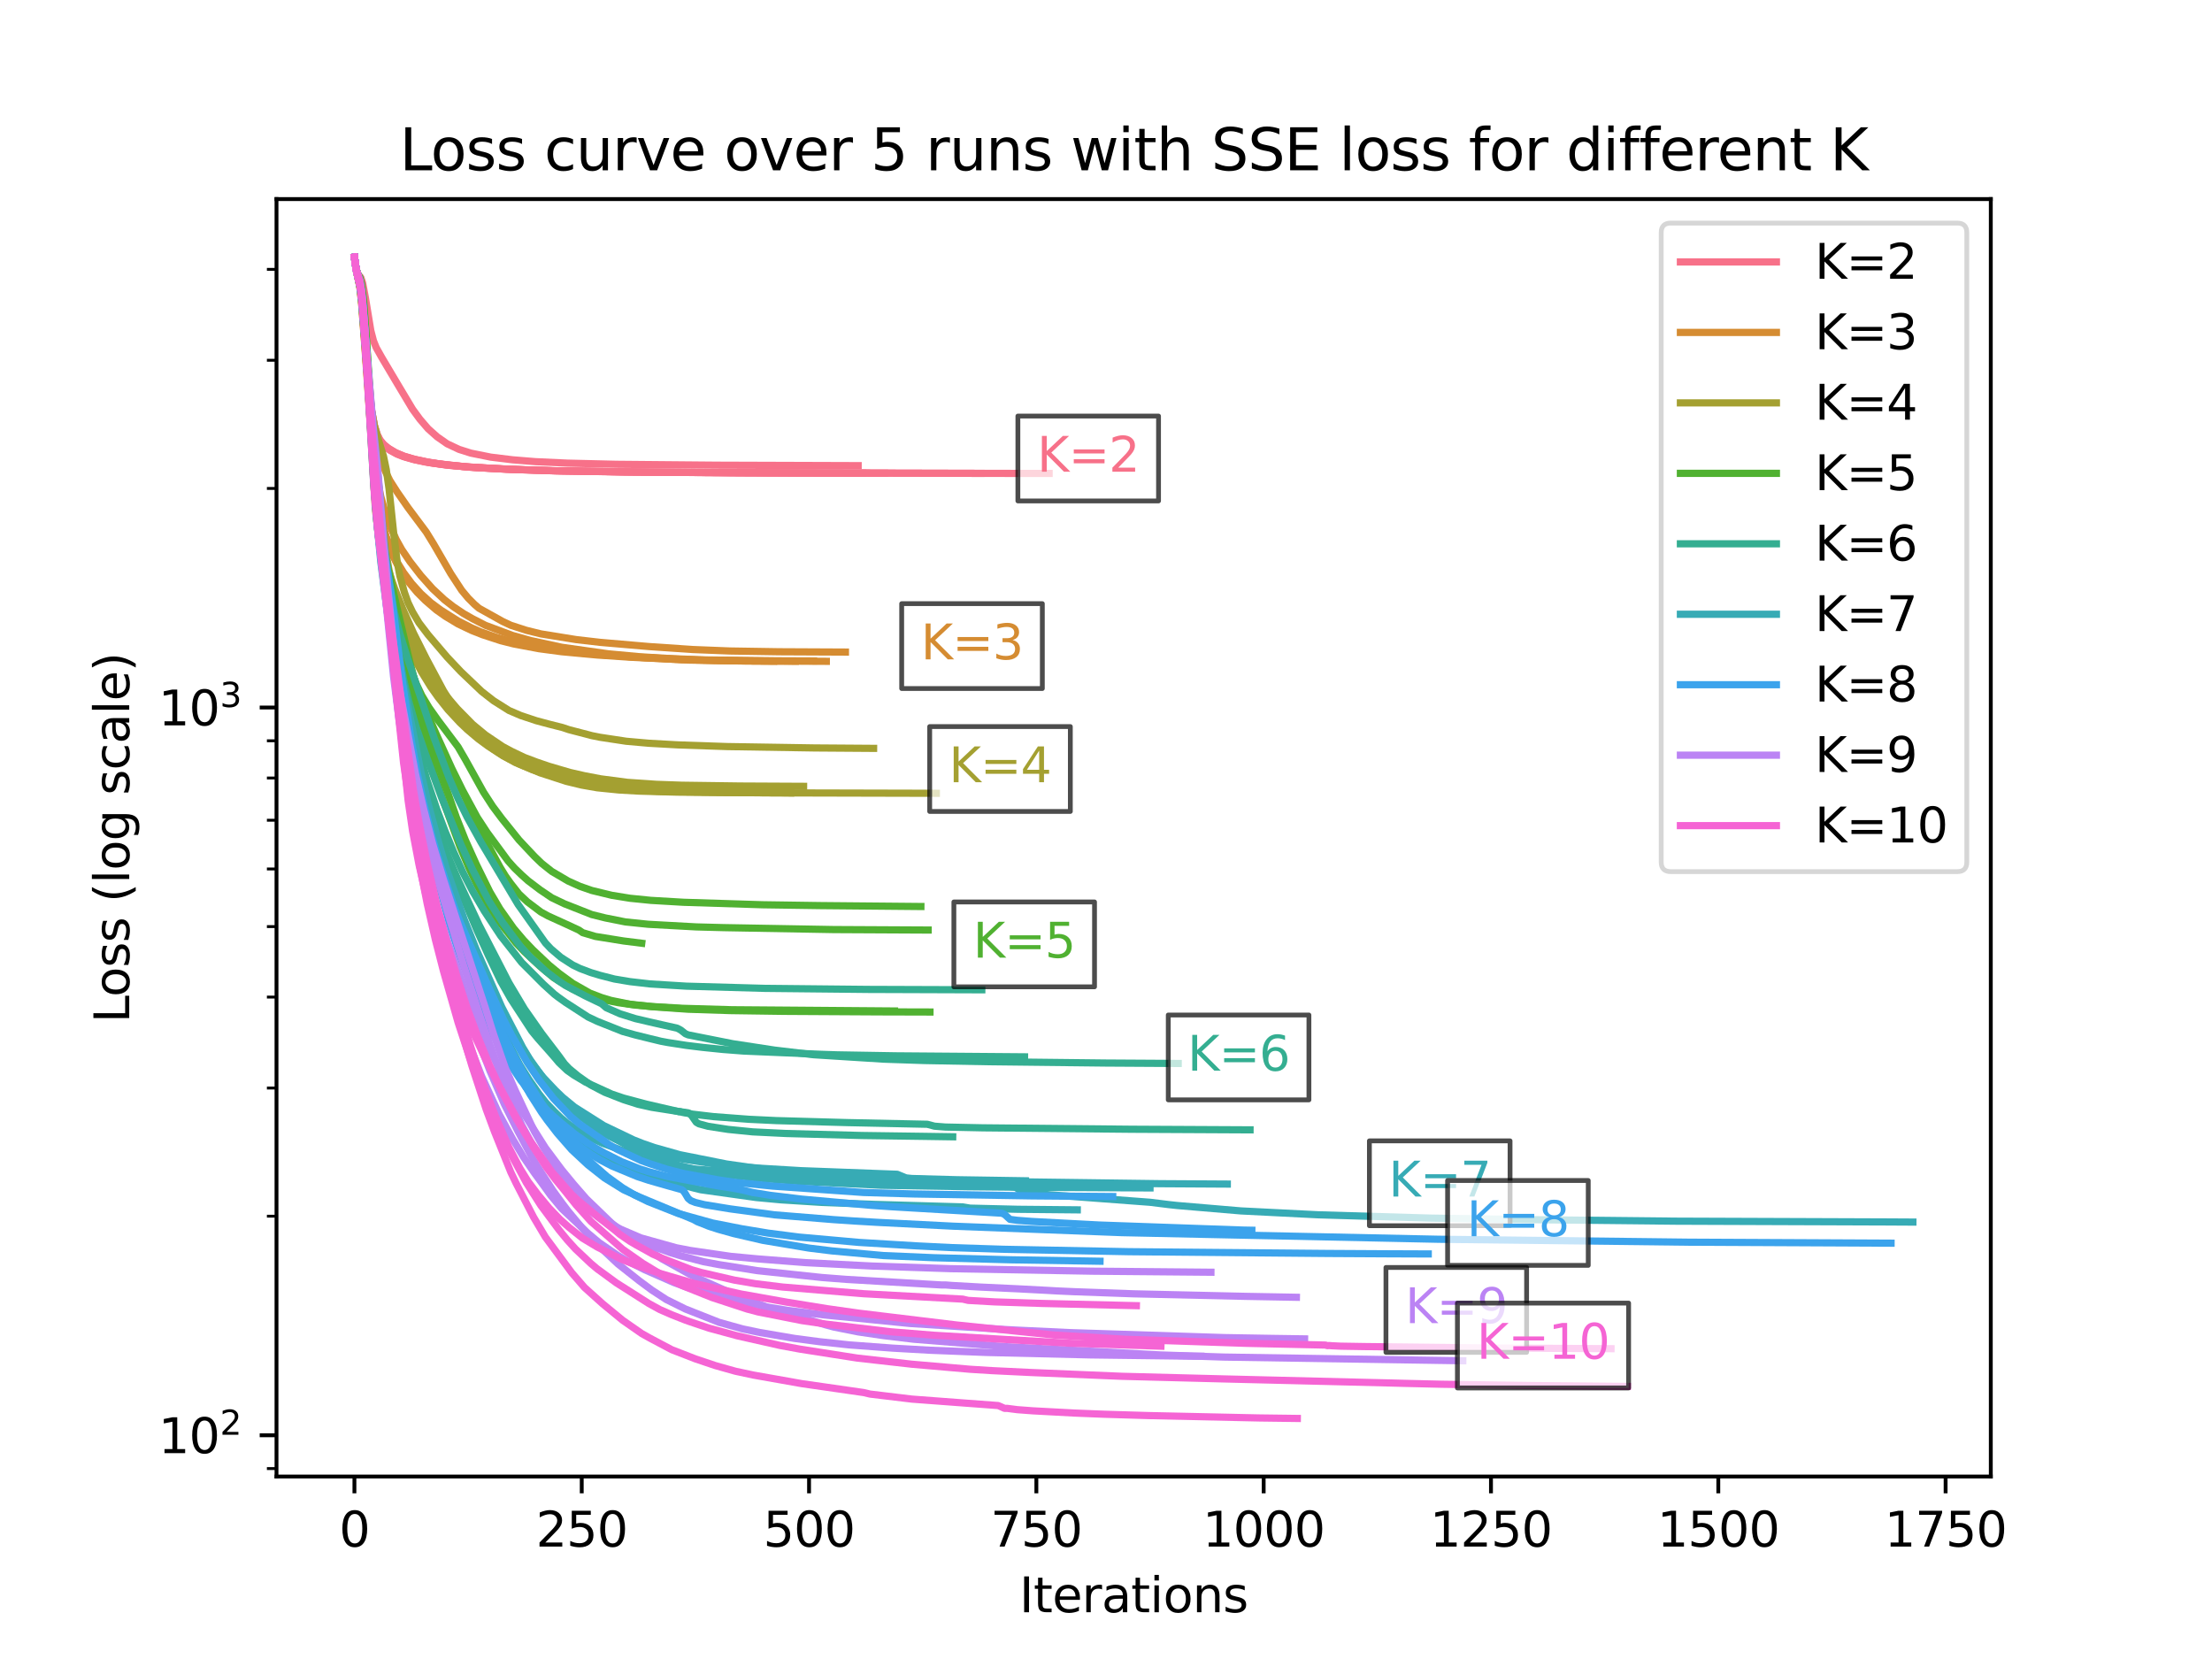 <?xml version="1.0" encoding="utf-8" standalone="no"?>
<!DOCTYPE svg PUBLIC "-//W3C//DTD SVG 1.1//EN"
  "http://www.w3.org/Graphics/SVG/1.1/DTD/svg11.dtd">
<svg xmlns:xlink="http://www.w3.org/1999/xlink" width="460.8pt" height="345.6pt" viewBox="0 0 460.8 345.6" xmlns="http://www.w3.org/2000/svg" version="1.1">
 <defs>
  <style type="text/css">*{stroke-linejoin: round; stroke-linecap: butt}</style>
 </defs>
 <g id="figure_1">
  <g id="patch_1">
   <path d="M 0 345.6 
L 460.8 345.6 
L 460.8 0 
L 0 0 
z
" style="fill: #ffffff"/>
  </g>
  <g id="axes_1">
   <g id="patch_2">
    <path d="M 57.6 307.584 
L 414.72 307.584 
L 414.72 41.472 
L 57.6 41.472 
z
" style="fill: #ffffff"/>
   </g>
   <g id="matplotlib.axis_1">
    <g id="xtick_1">
     <g id="line2d_1">
      <defs>
       <path id="m5a5ad6ce34" d="M 0 0 
L 0 3.5 
" style="stroke: #000000; stroke-width: 0.8"/>
      </defs>
      <g>
       <use xlink:href="#m5a5ad6ce34" x="73.833" y="307.584" style="stroke: #000000; stroke-width: 0.8"/>
      </g>
     </g>
     <g id="text_1">
      <!-- 0 -->
      <g transform="translate(70.651 322.182) scale(0.1 -0.1)">
       <defs>
        <path id="DejaVuSans-30" d="M 2034 4250 
Q 1547 4250 1301 3770 
Q 1056 3291 1056 2328 
Q 1056 1369 1301 889 
Q 1547 409 2034 409 
Q 2525 409 2770 889 
Q 3016 1369 3016 2328 
Q 3016 3291 2770 3770 
Q 2525 4250 2034 4250 
z
M 2034 4750 
Q 2819 4750 3233 4129 
Q 3647 3509 3647 2328 
Q 3647 1150 3233 529 
Q 2819 -91 2034 -91 
Q 1250 -91 836 529 
Q 422 1150 422 2328 
Q 422 3509 836 4129 
Q 1250 4750 2034 4750 
z
" transform="scale(0.016)"/>
       </defs>
       <use xlink:href="#DejaVuSans-30"/>
      </g>
     </g>
    </g>
    <g id="xtick_2">
     <g id="line2d_2">
      <g>
       <use xlink:href="#m5a5ad6ce34" x="121.186" y="307.584" style="stroke: #000000; stroke-width: 0.8"/>
      </g>
     </g>
     <g id="text_2">
      <!-- 250 -->
      <g transform="translate(111.642 322.182) scale(0.1 -0.1)">
       <defs>
        <path id="DejaVuSans-32" d="M 1228 531 
L 3431 531 
L 3431 0 
L 469 0 
L 469 531 
Q 828 903 1448 1529 
Q 2069 2156 2228 2338 
Q 2531 2678 2651 2914 
Q 2772 3150 2772 3378 
Q 2772 3750 2511 3984 
Q 2250 4219 1831 4219 
Q 1534 4219 1204 4116 
Q 875 4013 500 3803 
L 500 4441 
Q 881 4594 1212 4672 
Q 1544 4750 1819 4750 
Q 2544 4750 2975 4387 
Q 3406 4025 3406 3419 
Q 3406 3131 3298 2873 
Q 3191 2616 2906 2266 
Q 2828 2175 2409 1742 
Q 1991 1309 1228 531 
z
" transform="scale(0.016)"/>
        <path id="DejaVuSans-35" d="M 691 4666 
L 3169 4666 
L 3169 4134 
L 1269 4134 
L 1269 2991 
Q 1406 3038 1543 3061 
Q 1681 3084 1819 3084 
Q 2600 3084 3056 2656 
Q 3513 2228 3513 1497 
Q 3513 744 3044 326 
Q 2575 -91 1722 -91 
Q 1428 -91 1123 -41 
Q 819 9 494 109 
L 494 744 
Q 775 591 1075 516 
Q 1375 441 1709 441 
Q 2250 441 2565 725 
Q 2881 1009 2881 1497 
Q 2881 1984 2565 2268 
Q 2250 2553 1709 2553 
Q 1456 2553 1204 2497 
Q 953 2441 691 2322 
L 691 4666 
z
" transform="scale(0.016)"/>
       </defs>
       <use xlink:href="#DejaVuSans-32"/>
       <use xlink:href="#DejaVuSans-35" x="63.623"/>
       <use xlink:href="#DejaVuSans-30" x="127.246"/>
      </g>
     </g>
    </g>
    <g id="xtick_3">
     <g id="line2d_3">
      <g>
       <use xlink:href="#m5a5ad6ce34" x="168.539" y="307.584" style="stroke: #000000; stroke-width: 0.8"/>
      </g>
     </g>
     <g id="text_3">
      <!-- 500 -->
      <g transform="translate(158.996 322.182) scale(0.1 -0.1)">
       <use xlink:href="#DejaVuSans-35"/>
       <use xlink:href="#DejaVuSans-30" x="63.623"/>
       <use xlink:href="#DejaVuSans-30" x="127.246"/>
      </g>
     </g>
    </g>
    <g id="xtick_4">
     <g id="line2d_4">
      <g>
       <use xlink:href="#m5a5ad6ce34" x="215.893" y="307.584" style="stroke: #000000; stroke-width: 0.8"/>
      </g>
     </g>
     <g id="text_4">
      <!-- 750 -->
      <g transform="translate(206.349 322.182) scale(0.1 -0.1)">
       <defs>
        <path id="DejaVuSans-37" d="M 525 4666 
L 3525 4666 
L 3525 4397 
L 1831 0 
L 1172 0 
L 2766 4134 
L 525 4134 
L 525 4666 
z
" transform="scale(0.016)"/>
       </defs>
       <use xlink:href="#DejaVuSans-37"/>
       <use xlink:href="#DejaVuSans-35" x="63.623"/>
       <use xlink:href="#DejaVuSans-30" x="127.246"/>
      </g>
     </g>
    </g>
    <g id="xtick_5">
     <g id="line2d_5">
      <g>
       <use xlink:href="#m5a5ad6ce34" x="263.246" y="307.584" style="stroke: #000000; stroke-width: 0.8"/>
      </g>
     </g>
     <g id="text_5">
      <!-- 1000 -->
      <g transform="translate(250.521 322.182) scale(0.1 -0.1)">
       <defs>
        <path id="DejaVuSans-31" d="M 794 531 
L 1825 531 
L 1825 4091 
L 703 3866 
L 703 4441 
L 1819 4666 
L 2450 4666 
L 2450 531 
L 3481 531 
L 3481 0 
L 794 0 
L 794 531 
z
" transform="scale(0.016)"/>
       </defs>
       <use xlink:href="#DejaVuSans-31"/>
       <use xlink:href="#DejaVuSans-30" x="63.623"/>
       <use xlink:href="#DejaVuSans-30" x="127.246"/>
       <use xlink:href="#DejaVuSans-30" x="190.869"/>
      </g>
     </g>
    </g>
    <g id="xtick_6">
     <g id="line2d_6">
      <g>
       <use xlink:href="#m5a5ad6ce34" x="310.599" y="307.584" style="stroke: #000000; stroke-width: 0.8"/>
      </g>
     </g>
     <g id="text_6">
      <!-- 1250 -->
      <g transform="translate(297.874 322.182) scale(0.1 -0.1)">
       <use xlink:href="#DejaVuSans-31"/>
       <use xlink:href="#DejaVuSans-32" x="63.623"/>
       <use xlink:href="#DejaVuSans-35" x="127.246"/>
       <use xlink:href="#DejaVuSans-30" x="190.869"/>
      </g>
     </g>
    </g>
    <g id="xtick_7">
     <g id="line2d_7">
      <g>
       <use xlink:href="#m5a5ad6ce34" x="357.953" y="307.584" style="stroke: #000000; stroke-width: 0.8"/>
      </g>
     </g>
     <g id="text_7">
      <!-- 1500 -->
      <g transform="translate(345.228 322.182) scale(0.1 -0.1)">
       <use xlink:href="#DejaVuSans-31"/>
       <use xlink:href="#DejaVuSans-35" x="63.623"/>
       <use xlink:href="#DejaVuSans-30" x="127.246"/>
       <use xlink:href="#DejaVuSans-30" x="190.869"/>
      </g>
     </g>
    </g>
    <g id="xtick_8">
     <g id="line2d_8">
      <g>
       <use xlink:href="#m5a5ad6ce34" x="405.306" y="307.584" style="stroke: #000000; stroke-width: 0.8"/>
      </g>
     </g>
     <g id="text_8">
      <!-- 1750 -->
      <g transform="translate(392.581 322.182) scale(0.1 -0.1)">
       <use xlink:href="#DejaVuSans-31"/>
       <use xlink:href="#DejaVuSans-37" x="63.623"/>
       <use xlink:href="#DejaVuSans-35" x="127.246"/>
       <use xlink:href="#DejaVuSans-30" x="190.869"/>
      </g>
     </g>
    </g>
    <g id="text_9">
     <!-- Iterations -->
     <g transform="translate(212.347 335.861) scale(0.1 -0.1)">
      <defs>
       <path id="DejaVuSans-49" d="M 628 4666 
L 1259 4666 
L 1259 0 
L 628 0 
L 628 4666 
z
" transform="scale(0.016)"/>
       <path id="DejaVuSans-74" d="M 1172 4494 
L 1172 3500 
L 2356 3500 
L 2356 3053 
L 1172 3053 
L 1172 1153 
Q 1172 725 1289 603 
Q 1406 481 1766 481 
L 2356 481 
L 2356 0 
L 1766 0 
Q 1100 0 847 248 
Q 594 497 594 1153 
L 594 3053 
L 172 3053 
L 172 3500 
L 594 3500 
L 594 4494 
L 1172 4494 
z
" transform="scale(0.016)"/>
       <path id="DejaVuSans-65" d="M 3597 1894 
L 3597 1613 
L 953 1613 
Q 991 1019 1311 708 
Q 1631 397 2203 397 
Q 2534 397 2845 478 
Q 3156 559 3463 722 
L 3463 178 
Q 3153 47 2828 -22 
Q 2503 -91 2169 -91 
Q 1331 -91 842 396 
Q 353 884 353 1716 
Q 353 2575 817 3079 
Q 1281 3584 2069 3584 
Q 2775 3584 3186 3129 
Q 3597 2675 3597 1894 
z
M 3022 2063 
Q 3016 2534 2758 2815 
Q 2500 3097 2075 3097 
Q 1594 3097 1305 2825 
Q 1016 2553 972 2059 
L 3022 2063 
z
" transform="scale(0.016)"/>
       <path id="DejaVuSans-72" d="M 2631 2963 
Q 2534 3019 2420 3045 
Q 2306 3072 2169 3072 
Q 1681 3072 1420 2755 
Q 1159 2438 1159 1844 
L 1159 0 
L 581 0 
L 581 3500 
L 1159 3500 
L 1159 2956 
Q 1341 3275 1631 3429 
Q 1922 3584 2338 3584 
Q 2397 3584 2469 3576 
Q 2541 3569 2628 3553 
L 2631 2963 
z
" transform="scale(0.016)"/>
       <path id="DejaVuSans-61" d="M 2194 1759 
Q 1497 1759 1228 1600 
Q 959 1441 959 1056 
Q 959 750 1161 570 
Q 1363 391 1709 391 
Q 2188 391 2477 730 
Q 2766 1069 2766 1631 
L 2766 1759 
L 2194 1759 
z
M 3341 1997 
L 3341 0 
L 2766 0 
L 2766 531 
Q 2569 213 2275 61 
Q 1981 -91 1556 -91 
Q 1019 -91 701 211 
Q 384 513 384 1019 
Q 384 1609 779 1909 
Q 1175 2209 1959 2209 
L 2766 2209 
L 2766 2266 
Q 2766 2663 2505 2880 
Q 2244 3097 1772 3097 
Q 1472 3097 1187 3025 
Q 903 2953 641 2809 
L 641 3341 
Q 956 3463 1253 3523 
Q 1550 3584 1831 3584 
Q 2591 3584 2966 3190 
Q 3341 2797 3341 1997 
z
" transform="scale(0.016)"/>
       <path id="DejaVuSans-69" d="M 603 3500 
L 1178 3500 
L 1178 0 
L 603 0 
L 603 3500 
z
M 603 4863 
L 1178 4863 
L 1178 4134 
L 603 4134 
L 603 4863 
z
" transform="scale(0.016)"/>
       <path id="DejaVuSans-6f" d="M 1959 3097 
Q 1497 3097 1228 2736 
Q 959 2375 959 1747 
Q 959 1119 1226 758 
Q 1494 397 1959 397 
Q 2419 397 2687 759 
Q 2956 1122 2956 1747 
Q 2956 2369 2687 2733 
Q 2419 3097 1959 3097 
z
M 1959 3584 
Q 2709 3584 3137 3096 
Q 3566 2609 3566 1747 
Q 3566 888 3137 398 
Q 2709 -91 1959 -91 
Q 1206 -91 779 398 
Q 353 888 353 1747 
Q 353 2609 779 3096 
Q 1206 3584 1959 3584 
z
" transform="scale(0.016)"/>
       <path id="DejaVuSans-6e" d="M 3513 2113 
L 3513 0 
L 2938 0 
L 2938 2094 
Q 2938 2591 2744 2837 
Q 2550 3084 2163 3084 
Q 1697 3084 1428 2787 
Q 1159 2491 1159 1978 
L 1159 0 
L 581 0 
L 581 3500 
L 1159 3500 
L 1159 2956 
Q 1366 3272 1645 3428 
Q 1925 3584 2291 3584 
Q 2894 3584 3203 3211 
Q 3513 2838 3513 2113 
z
" transform="scale(0.016)"/>
       <path id="DejaVuSans-73" d="M 2834 3397 
L 2834 2853 
Q 2591 2978 2328 3040 
Q 2066 3103 1784 3103 
Q 1356 3103 1142 2972 
Q 928 2841 928 2578 
Q 928 2378 1081 2264 
Q 1234 2150 1697 2047 
L 1894 2003 
Q 2506 1872 2764 1633 
Q 3022 1394 3022 966 
Q 3022 478 2636 193 
Q 2250 -91 1575 -91 
Q 1294 -91 989 -36 
Q 684 19 347 128 
L 347 722 
Q 666 556 975 473 
Q 1284 391 1588 391 
Q 1994 391 2212 530 
Q 2431 669 2431 922 
Q 2431 1156 2273 1281 
Q 2116 1406 1581 1522 
L 1381 1569 
Q 847 1681 609 1914 
Q 372 2147 372 2553 
Q 372 3047 722 3315 
Q 1072 3584 1716 3584 
Q 2034 3584 2315 3537 
Q 2597 3491 2834 3397 
z
" transform="scale(0.016)"/>
      </defs>
      <use xlink:href="#DejaVuSans-49"/>
      <use xlink:href="#DejaVuSans-74" x="29.492"/>
      <use xlink:href="#DejaVuSans-65" x="68.701"/>
      <use xlink:href="#DejaVuSans-72" x="130.225"/>
      <use xlink:href="#DejaVuSans-61" x="171.338"/>
      <use xlink:href="#DejaVuSans-74" x="232.617"/>
      <use xlink:href="#DejaVuSans-69" x="271.826"/>
      <use xlink:href="#DejaVuSans-6f" x="299.609"/>
      <use xlink:href="#DejaVuSans-6e" x="360.791"/>
      <use xlink:href="#DejaVuSans-73" x="424.17"/>
     </g>
    </g>
   </g>
   <g id="matplotlib.axis_2">
    <g id="ytick_1">
     <g id="line2d_9">
      <defs>
       <path id="m6aeb43cd2c" d="M 0 0 
L -3.5 0 
" style="stroke: #000000; stroke-width: 0.8"/>
      </defs>
      <g>
       <use xlink:href="#m6aeb43cd2c" x="57.6" y="298.992" style="stroke: #000000; stroke-width: 0.8"/>
      </g>
     </g>
     <g id="text_10">
      <!-- $\mathdefault{10^{2}}$ -->
      <g transform="translate(33 302.791) scale(0.1 -0.1)">
       <use xlink:href="#DejaVuSans-31" transform="translate(0 0.766)"/>
       <use xlink:href="#DejaVuSans-30" transform="translate(63.623 0.766)"/>
       <use xlink:href="#DejaVuSans-32" transform="translate(128.203 39.047) scale(0.7)"/>
      </g>
     </g>
    </g>
    <g id="ytick_2">
     <g id="line2d_10">
      <g>
       <use xlink:href="#m6aeb43cd2c" x="57.6" y="147.384" style="stroke: #000000; stroke-width: 0.8"/>
      </g>
     </g>
     <g id="text_11">
      <!-- $\mathdefault{10^{3}}$ -->
      <g transform="translate(33 151.184) scale(0.1 -0.1)">
       <defs>
        <path id="DejaVuSans-33" d="M 2597 2516 
Q 3050 2419 3304 2112 
Q 3559 1806 3559 1356 
Q 3559 666 3084 287 
Q 2609 -91 1734 -91 
Q 1441 -91 1130 -33 
Q 819 25 488 141 
L 488 750 
Q 750 597 1062 519 
Q 1375 441 1716 441 
Q 2309 441 2620 675 
Q 2931 909 2931 1356 
Q 2931 1769 2642 2001 
Q 2353 2234 1838 2234 
L 1294 2234 
L 1294 2753 
L 1863 2753 
Q 2328 2753 2575 2939 
Q 2822 3125 2822 3475 
Q 2822 3834 2567 4026 
Q 2313 4219 1838 4219 
Q 1578 4219 1281 4162 
Q 984 4106 628 3988 
L 628 4550 
Q 988 4650 1302 4700 
Q 1616 4750 1894 4750 
Q 2613 4750 3031 4423 
Q 3450 4097 3450 3541 
Q 3450 3153 3228 2886 
Q 3006 2619 2597 2516 
z
" transform="scale(0.016)"/>
       </defs>
       <use xlink:href="#DejaVuSans-31" transform="translate(0 0.766)"/>
       <use xlink:href="#DejaVuSans-30" transform="translate(63.623 0.766)"/>
       <use xlink:href="#DejaVuSans-33" transform="translate(128.203 39.047) scale(0.7)"/>
      </g>
     </g>
    </g>
    <g id="ytick_3">
     <g id="line2d_11">
      <defs>
       <path id="mdc8c4ef8f2" d="M 0 0 
L -2 0 
" style="stroke: #000000; stroke-width: 0.6"/>
      </defs>
      <g>
       <use xlink:href="#mdc8c4ef8f2" x="57.6" y="305.929" style="stroke: #000000; stroke-width: 0.6"/>
      </g>
     </g>
    </g>
    <g id="ytick_4">
     <g id="line2d_12">
      <g>
       <use xlink:href="#mdc8c4ef8f2" x="57.6" y="253.354" style="stroke: #000000; stroke-width: 0.6"/>
      </g>
     </g>
    </g>
    <g id="ytick_5">
     <g id="line2d_13">
      <g>
       <use xlink:href="#mdc8c4ef8f2" x="57.6" y="226.657" style="stroke: #000000; stroke-width: 0.6"/>
      </g>
     </g>
    </g>
    <g id="ytick_6">
     <g id="line2d_14">
      <g>
       <use xlink:href="#mdc8c4ef8f2" x="57.6" y="207.715" style="stroke: #000000; stroke-width: 0.6"/>
      </g>
     </g>
    </g>
    <g id="ytick_7">
     <g id="line2d_15">
      <g>
       <use xlink:href="#mdc8c4ef8f2" x="57.6" y="193.023" style="stroke: #000000; stroke-width: 0.6"/>
      </g>
     </g>
    </g>
    <g id="ytick_8">
     <g id="line2d_16">
      <g>
       <use xlink:href="#mdc8c4ef8f2" x="57.6" y="181.018" style="stroke: #000000; stroke-width: 0.6"/>
      </g>
     </g>
    </g>
    <g id="ytick_9">
     <g id="line2d_17">
      <g>
       <use xlink:href="#mdc8c4ef8f2" x="57.6" y="170.869" style="stroke: #000000; stroke-width: 0.6"/>
      </g>
     </g>
    </g>
    <g id="ytick_10">
     <g id="line2d_18">
      <g>
       <use xlink:href="#mdc8c4ef8f2" x="57.6" y="162.077" style="stroke: #000000; stroke-width: 0.6"/>
      </g>
     </g>
    </g>
    <g id="ytick_11">
     <g id="line2d_19">
      <g>
       <use xlink:href="#mdc8c4ef8f2" x="57.6" y="154.322" style="stroke: #000000; stroke-width: 0.6"/>
      </g>
     </g>
    </g>
    <g id="ytick_12">
     <g id="line2d_20">
      <g>
       <use xlink:href="#mdc8c4ef8f2" x="57.6" y="101.746" style="stroke: #000000; stroke-width: 0.6"/>
      </g>
     </g>
    </g>
    <g id="ytick_13">
     <g id="line2d_21">
      <g>
       <use xlink:href="#mdc8c4ef8f2" x="57.6" y="75.049" style="stroke: #000000; stroke-width: 0.6"/>
      </g>
     </g>
    </g>
    <g id="ytick_14">
     <g id="line2d_22">
      <g>
       <use xlink:href="#mdc8c4ef8f2" x="57.6" y="56.108" style="stroke: #000000; stroke-width: 0.6"/>
      </g>
     </g>
    </g>
    <g id="text_12">
     <!-- Loss (log scale) -->
     <g transform="translate(26.92 213.081) rotate(-90) scale(0.1 -0.1)">
      <defs>
       <path id="DejaVuSans-4c" d="M 628 4666 
L 1259 4666 
L 1259 531 
L 3531 531 
L 3531 0 
L 628 0 
L 628 4666 
z
" transform="scale(0.016)"/>
       <path id="DejaVuSans-20" transform="scale(0.016)"/>
       <path id="DejaVuSans-28" d="M 1984 4856 
Q 1566 4138 1362 3434 
Q 1159 2731 1159 2009 
Q 1159 1288 1364 580 
Q 1569 -128 1984 -844 
L 1484 -844 
Q 1016 -109 783 600 
Q 550 1309 550 2009 
Q 550 2706 781 3412 
Q 1013 4119 1484 4856 
L 1984 4856 
z
" transform="scale(0.016)"/>
       <path id="DejaVuSans-6c" d="M 603 4863 
L 1178 4863 
L 1178 0 
L 603 0 
L 603 4863 
z
" transform="scale(0.016)"/>
       <path id="DejaVuSans-67" d="M 2906 1791 
Q 2906 2416 2648 2759 
Q 2391 3103 1925 3103 
Q 1463 3103 1205 2759 
Q 947 2416 947 1791 
Q 947 1169 1205 825 
Q 1463 481 1925 481 
Q 2391 481 2648 825 
Q 2906 1169 2906 1791 
z
M 3481 434 
Q 3481 -459 3084 -895 
Q 2688 -1331 1869 -1331 
Q 1566 -1331 1297 -1286 
Q 1028 -1241 775 -1147 
L 775 -588 
Q 1028 -725 1275 -790 
Q 1522 -856 1778 -856 
Q 2344 -856 2625 -561 
Q 2906 -266 2906 331 
L 2906 616 
Q 2728 306 2450 153 
Q 2172 0 1784 0 
Q 1141 0 747 490 
Q 353 981 353 1791 
Q 353 2603 747 3093 
Q 1141 3584 1784 3584 
Q 2172 3584 2450 3431 
Q 2728 3278 2906 2969 
L 2906 3500 
L 3481 3500 
L 3481 434 
z
" transform="scale(0.016)"/>
       <path id="DejaVuSans-63" d="M 3122 3366 
L 3122 2828 
Q 2878 2963 2633 3030 
Q 2388 3097 2138 3097 
Q 1578 3097 1268 2742 
Q 959 2388 959 1747 
Q 959 1106 1268 751 
Q 1578 397 2138 397 
Q 2388 397 2633 464 
Q 2878 531 3122 666 
L 3122 134 
Q 2881 22 2623 -34 
Q 2366 -91 2075 -91 
Q 1284 -91 818 406 
Q 353 903 353 1747 
Q 353 2603 823 3093 
Q 1294 3584 2113 3584 
Q 2378 3584 2631 3529 
Q 2884 3475 3122 3366 
z
" transform="scale(0.016)"/>
       <path id="DejaVuSans-29" d="M 513 4856 
L 1013 4856 
Q 1481 4119 1714 3412 
Q 1947 2706 1947 2009 
Q 1947 1309 1714 600 
Q 1481 -109 1013 -844 
L 513 -844 
Q 928 -128 1133 580 
Q 1338 1288 1338 2009 
Q 1338 2731 1133 3434 
Q 928 4138 513 4856 
z
" transform="scale(0.016)"/>
      </defs>
      <use xlink:href="#DejaVuSans-4c"/>
      <use xlink:href="#DejaVuSans-6f" x="53.963"/>
      <use xlink:href="#DejaVuSans-73" x="115.145"/>
      <use xlink:href="#DejaVuSans-73" x="167.244"/>
      <use xlink:href="#DejaVuSans-20" x="219.344"/>
      <use xlink:href="#DejaVuSans-28" x="251.131"/>
      <use xlink:href="#DejaVuSans-6c" x="290.145"/>
      <use xlink:href="#DejaVuSans-6f" x="317.928"/>
      <use xlink:href="#DejaVuSans-67" x="379.109"/>
      <use xlink:href="#DejaVuSans-20" x="442.586"/>
      <use xlink:href="#DejaVuSans-73" x="474.373"/>
      <use xlink:href="#DejaVuSans-63" x="526.473"/>
      <use xlink:href="#DejaVuSans-61" x="581.453"/>
      <use xlink:href="#DejaVuSans-6c" x="642.732"/>
      <use xlink:href="#DejaVuSans-65" x="670.516"/>
      <use xlink:href="#DejaVuSans-29" x="732.039"/>
     </g>
    </g>
   </g>
   <g id="line2d_23">
    <path d="M 73.833 53.569 
L 74.212 56.217 
L 74.969 59.029 
L 75.348 61.949 
L 75.916 68.737 
L 76.863 80.767 
L 77.432 85.592 
L 78 88.615 
L 78.568 90.471 
L 79.136 91.617 
L 79.894 92.567 
L 80.841 93.342 
L 82.356 94.264 
L 84.061 94.994 
L 85.955 95.569 
L 88.418 96.133 
L 91.448 96.627 
L 96.373 97.176 
L 100.729 97.481 
L 109.064 97.874 
L 117.208 98.104 
L 135.96 98.371 
L 162.857 98.523 
L 184.261 98.576 
L 184.261 98.576 
" clip-path="url(#pb4128965d2)" style="fill: none; stroke: #f77189; stroke-width: 1.5; stroke-linecap: square"/>
   </g>
   <g id="line2d_24">
    <path d="M 73.833 53.568 
L 74.212 56.207 
L 74.59 57.174 
L 75.159 57.793 
L 75.537 58.921 
L 76.106 61.949 
L 77.242 68.849 
L 77.81 71.029 
L 78.379 72.429 
L 79.515 74.453 
L 82.925 80.194 
L 85.955 85.257 
L 87.47 87.325 
L 89.175 89.307 
L 91.069 90.998 
L 93.153 92.452 
L 95.615 93.611 
L 98.078 94.391 
L 102.245 95.23 
L 106.791 95.785 
L 111.526 96.171 
L 118.155 96.478 
L 128.384 96.722 
L 149.409 96.908 
L 178.768 97.002 
L 178.768 97.002 
" clip-path="url(#pb4128965d2)" style="fill: none; stroke: #f77189; stroke-width: 1.5; stroke-linecap: square"/>
   </g>
   <g id="line2d_25">
    <path d="M 73.833 53.568 
L 74.212 56.214 
L 75.159 60.119 
L 75.537 63.711 
L 77.432 85.639 
L 78 88.692 
L 78.568 90.533 
L 79.136 91.666 
L 79.894 92.59 
L 81.03 93.502 
L 82.546 94.389 
L 84.25 95.093 
L 86.523 95.735 
L 89.554 96.355 
L 92.963 96.829 
L 97.509 97.273 
L 105.086 97.711 
L 115.314 98.062 
L 134.066 98.354 
L 167.782 98.538 
L 179.715 98.566 
L 179.715 98.566 
" clip-path="url(#pb4128965d2)" style="fill: none; stroke: #f77189; stroke-width: 1.5; stroke-linecap: square"/>
   </g>
   <g id="line2d_26">
    <path d="M 73.833 53.569 
L 74.212 56.214 
L 74.969 58.882 
L 75.348 61.752 
L 75.916 68.586 
L 77.053 82.946 
L 77.621 87.211 
L 78.189 89.736 
L 78.757 91.22 
L 79.326 92.144 
L 80.083 92.927 
L 81.22 93.792 
L 82.735 94.616 
L 84.061 95.13 
L 86.145 95.728 
L 88.607 96.25 
L 92.585 96.824 
L 97.699 97.31 
L 105.465 97.747 
L 115.125 98.065 
L 130.089 98.316 
L 155.659 98.499 
L 204.339 98.609 
L 204.339 98.609 
" clip-path="url(#pb4128965d2)" style="fill: none; stroke: #f77189; stroke-width: 1.5; stroke-linecap: square"/>
   </g>
   <g id="line2d_27">
    <path d="M 73.833 53.568 
L 74.212 56.233 
L 74.969 59.791 
L 75.348 63.248 
L 76.295 75.615 
L 77.053 83.751 
L 77.621 87.488 
L 78.189 89.787 
L 78.757 91.188 
L 79.326 92.078 
L 80.083 92.874 
L 81.22 93.719 
L 82.546 94.452 
L 84.25 95.145 
L 86.523 95.779 
L 89.743 96.427 
L 93.721 96.957 
L 98.646 97.384 
L 106.412 97.792 
L 115.882 98.093 
L 130.089 98.322 
L 153.955 98.496 
L 206.801 98.614 
L 218.545 98.626 
L 218.545 98.626 
" clip-path="url(#pb4128965d2)" style="fill: none; stroke: #f77189; stroke-width: 1.5; stroke-linecap: square"/>
   </g>
   <g id="line2d_28">
    <path d="M 73.833 53.568 
L 74.212 56.236 
L 74.969 59.878 
L 75.348 63.366 
L 75.916 70.936 
L 77.242 89.796 
L 78.189 99.974 
L 78.947 105.677 
L 79.705 109.284 
L 80.462 111.812 
L 81.599 114.753 
L 82.735 117.09 
L 84.061 119.272 
L 85.766 121.554 
L 87.66 123.654 
L 89.743 125.544 
L 91.827 127.089 
L 95.426 129.363 
L 98.267 130.809 
L 100.161 131.639 
L 103.381 132.754 
L 105.465 133.342 
L 111.715 134.74 
L 115.314 135.276 
L 125.353 136.392 
L 131.036 136.797 
L 145.052 137.503 
L 151.492 137.64 
L 165.13 137.743 
L 165.698 137.745 
L 165.698 137.745 
" clip-path="url(#pb4128965d2)" style="fill: none; stroke: #d58c32; stroke-width: 1.5; stroke-linecap: square"/>
   </g>
   <g id="line2d_29">
    <path d="M 73.833 53.568 
L 74.212 56.211 
L 74.59 57.308 
L 74.969 58.348 
L 75.348 60.571 
L 75.727 64.314 
L 76.295 72.407 
L 77.432 89.833 
L 78 95.634 
L 78.568 99.629 
L 79.326 103.416 
L 80.273 106.849 
L 81.409 109.949 
L 82.546 112.413 
L 83.682 114.456 
L 85.387 116.972 
L 87.66 119.89 
L 90.122 122.651 
L 92.585 124.944 
L 94.479 126.418 
L 96.562 127.815 
L 98.456 128.899 
L 101.108 130.26 
L 106.791 132.383 
L 110.579 133.441 
L 117.019 134.833 
L 126.679 136.197 
L 133.309 136.809 
L 139.749 137.202 
L 147.136 137.481 
L 161.91 137.653 
L 169.486 137.684 
L 169.486 137.684 
" clip-path="url(#pb4128965d2)" style="fill: none; stroke: #d58c32; stroke-width: 1.5; stroke-linecap: square"/>
   </g>
   <g id="line2d_30">
    <path d="M 73.833 53.568 
L 74.212 56.226 
L 75.159 59.761 
L 75.537 62.842 
L 76.106 69.974 
L 78 97.198 
L 78.757 104.012 
L 79.515 108.551 
L 80.273 111.557 
L 81.22 114.244 
L 82.546 117.147 
L 83.682 119.125 
L 85.198 121.353 
L 86.902 123.392 
L 88.607 125.093 
L 90.88 127.047 
L 92.774 128.39 
L 95.426 129.987 
L 98.267 131.343 
L 100.54 132.235 
L 104.328 133.474 
L 106.98 134.141 
L 112.284 135.138 
L 117.019 135.768 
L 124.406 136.454 
L 131.225 136.907 
L 143.347 137.504 
L 155.47 137.71 
L 161.152 137.746 
L 161.152 137.746 
" clip-path="url(#pb4128965d2)" style="fill: none; stroke: #d58c32; stroke-width: 1.5; stroke-linecap: square"/>
   </g>
   <g id="line2d_31">
    <path d="M 73.833 53.568 
L 74.212 56.234 
L 74.969 59.568 
L 75.348 62.782 
L 75.916 70.097 
L 77.621 94.905 
L 78.379 102.518 
L 78.947 106.417 
L 79.705 109.875 
L 80.652 112.836 
L 81.788 115.578 
L 82.925 117.815 
L 84.25 119.877 
L 85.766 121.85 
L 87.66 123.951 
L 89.933 125.924 
L 92.395 127.747 
L 94.479 129.04 
L 98.267 131.008 
L 100.729 132.02 
L 103.192 132.857 
L 105.844 133.585 
L 109.632 134.476 
L 113.231 135.08 
L 121.375 136.059 
L 134.066 137.006 
L 141.832 137.41 
L 154.902 137.685 
L 172.138 137.768 
L 172.138 137.768 
" clip-path="url(#pb4128965d2)" style="fill: none; stroke: #d58c32; stroke-width: 1.5; stroke-linecap: square"/>
   </g>
   <g id="line2d_32">
    <path d="M 73.833 53.568 
L 74.212 56.226 
L 74.969 59.173 
L 75.348 62.076 
L 75.916 68.841 
L 77.053 83.496 
L 77.621 88.097 
L 78.379 92.036 
L 79.326 95.516 
L 80.273 98.18 
L 81.22 100.113 
L 82.735 102.493 
L 85.008 105.763 
L 88.796 110.837 
L 90.312 113.301 
L 93.911 119.509 
L 96.184 122.979 
L 97.509 124.572 
L 98.835 125.898 
L 99.782 126.711 
L 104.707 129.456 
L 106.412 130.257 
L 109.632 131.299 
L 112.662 132.048 
L 120.05 133.241 
L 124.974 133.809 
L 135.203 134.69 
L 144.295 135.306 
L 152.06 135.613 
L 162.289 135.773 
L 176.116 135.839 
L 176.116 135.839 
" clip-path="url(#pb4128965d2)" style="fill: none; stroke: #d58c32; stroke-width: 1.5; stroke-linecap: square"/>
   </g>
   <g id="line2d_33">
    <path d="M 73.833 53.568 
L 74.212 56.23 
L 74.969 59.491 
L 75.348 62.713 
L 76.106 72.225 
L 76.863 81.17 
L 77.432 85.698 
L 78 88.709 
L 78.757 91.397 
L 79.894 95.061 
L 80.462 97.79 
L 81.03 101.731 
L 81.978 110.726 
L 82.735 117.019 
L 83.303 119.993 
L 84.25 123.416 
L 85.008 125.55 
L 85.955 127.515 
L 87.281 129.739 
L 89.175 132.224 
L 93.153 136.895 
L 95.994 139.905 
L 100.351 144.052 
L 102.813 145.974 
L 106.033 148.007 
L 108.495 149.062 
L 111.715 150.134 
L 114.367 150.843 
L 117.208 151.563 
L 118.534 152.007 
L 122.701 153.089 
L 123.27 153.243 
L 124.974 153.584 
L 130.467 154.418 
L 135.203 154.835 
L 141.264 155.175 
L 151.492 155.523 
L 169.676 155.81 
L 181.988 155.897 
L 181.988 155.897 
" clip-path="url(#pb4128965d2)" style="fill: none; stroke: #a4a031; stroke-width: 1.5; stroke-linecap: square"/>
   </g>
   <g id="line2d_34">
    <path d="M 73.833 53.568 
L 74.212 56.219 
L 75.159 59.687 
L 75.537 62.971 
L 76.106 70.955 
L 78.189 105.961 
L 78.947 112.751 
L 79.705 117.402 
L 80.652 121.799 
L 81.788 125.973 
L 83.114 129.926 
L 84.629 133.618 
L 86.334 137.208 
L 87.849 140.03 
L 89.743 143.109 
L 91.259 145.251 
L 93.342 147.871 
L 95.805 150.52 
L 97.32 151.967 
L 99.593 153.891 
L 101.676 155.432 
L 104.707 157.395 
L 107.359 158.847 
L 110.768 160.281 
L 115.882 161.94 
L 119.671 162.871 
L 128.384 164.298 
L 131.604 164.576 
L 138.233 164.891 
L 151.303 165.106 
L 164.751 165.179 
L 164.751 165.179 
" clip-path="url(#pb4128965d2)" style="fill: none; stroke: #a4a031; stroke-width: 1.5; stroke-linecap: square"/>
   </g>
   <g id="line2d_35">
    <path d="M 73.833 53.568 
L 74.212 56.211 
L 74.59 57.289 
L 74.969 58.229 
L 75.348 60.299 
L 75.727 63.962 
L 76.295 72.41 
L 78 101.896 
L 78.568 107.721 
L 79.136 111.633 
L 79.894 115.221 
L 80.841 118.603 
L 82.167 122.52 
L 83.872 126.792 
L 86.145 131.9 
L 88.796 137.188 
L 92.395 143.926 
L 93.721 146.027 
L 96.373 149.766 
L 98.267 151.999 
L 100.161 153.865 
L 102.813 156.096 
L 104.707 157.359 
L 106.222 158.173 
L 108.117 159.141 
L 112.473 160.983 
L 117.966 162.769 
L 121.186 163.547 
L 124.406 164.11 
L 128.952 164.569 
L 133.119 164.805 
L 141.074 165.019 
L 160.773 165.172 
L 195.057 165.256 
L 195.057 165.256 
" clip-path="url(#pb4128965d2)" style="fill: none; stroke: #a4a031; stroke-width: 1.5; stroke-linecap: square"/>
   </g>
   <g id="line2d_36">
    <path d="M 73.833 53.568 
L 74.212 56.228 
L 75.159 60.209 
L 75.537 63.618 
L 76.106 71.128 
L 77.242 87.411 
L 78 95.115 
L 80.273 114.495 
L 81.03 118.715 
L 81.978 122.767 
L 83.114 126.671 
L 84.44 130.323 
L 85.955 133.763 
L 87.66 137.022 
L 89.554 140.153 
L 92.774 144.739 
L 95.236 147.618 
L 98.456 150.89 
L 101.108 153.082 
L 104.707 155.513 
L 106.601 156.528 
L 109.253 157.792 
L 111.905 158.791 
L 114.367 159.628 
L 118.724 160.908 
L 121.754 161.6 
L 125.164 162.249 
L 130.657 162.973 
L 136.718 163.386 
L 142.022 163.576 
L 154.144 163.741 
L 167.403 163.806 
L 167.403 163.806 
" clip-path="url(#pb4128965d2)" style="fill: none; stroke: #a4a031; stroke-width: 1.5; stroke-linecap: square"/>
   </g>
   <g id="line2d_37">
    <path d="M 73.833 53.568 
L 74.212 56.225 
L 75.159 60.148 
L 75.537 63.48 
L 76.106 70.963 
L 78 98.864 
L 78.947 108.618 
L 79.705 114.272 
L 80.652 119.578 
L 81.788 124.494 
L 82.925 128.415 
L 84.25 132.111 
L 85.576 135.184 
L 87.47 138.928 
L 89.365 142.032 
L 91.638 145.237 
L 93.532 147.592 
L 95.994 150.249 
L 98.078 152.226 
L 100.161 153.903 
L 104.139 156.592 
L 106.033 157.613 
L 111.337 159.881 
L 117.398 161.684 
L 121.754 162.648 
L 125.164 163.281 
L 130.467 164.075 
L 134.445 164.483 
L 139.18 164.748 
L 146.189 164.97 
L 164.562 165.157 
L 164.562 165.157 
" clip-path="url(#pb4128965d2)" style="fill: none; stroke: #a4a031; stroke-width: 1.5; stroke-linecap: square"/>
   </g>
   <g id="line2d_38">
    <path d="M 73.833 53.568 
L 74.212 56.209 
L 74.59 57.207 
L 74.969 57.787 
L 75.348 59.301 
L 75.727 62.381 
L 76.295 70.139 
L 78.379 105.246 
L 79.136 111.981 
L 80.083 117.893 
L 81.788 126.651 
L 82.925 131.592 
L 84.061 135.551 
L 85.766 140.594 
L 87.66 145.528 
L 90.88 152.95 
L 94.1 160.034 
L 96.373 164.649 
L 99.404 170.249 
L 101.487 173.429 
L 105.844 179.348 
L 107.169 180.827 
L 108.685 182.29 
L 110.011 183.479 
L 112.473 185.347 
L 114.935 187.012 
L 117.587 188.279 
L 123.27 190.518 
L 126.111 191.224 
L 130.278 192.052 
L 135.013 192.541 
L 145.052 193.091 
L 150.735 193.241 
L 173.654 193.645 
L 193.353 193.745 
L 193.353 193.745 
" clip-path="url(#pb4128965d2)" style="fill: none; stroke: #50b131; stroke-width: 1.5; stroke-linecap: square"/>
   </g>
   <g id="line2d_39">
    <path d="M 73.833 53.568 
L 74.212 56.235 
L 75.159 60.53 
L 75.537 64.002 
L 76.106 71.769 
L 77.81 97.826 
L 78.568 105.612 
L 79.326 111.069 
L 80.273 115.991 
L 82.735 126.777 
L 85.387 137.989 
L 87.849 147.223 
L 90.501 156.603 
L 92.206 162.021 
L 95.047 170.224 
L 96.941 175.005 
L 99.214 180.047 
L 102.055 185.812 
L 104.139 189.34 
L 106.98 193.361 
L 109.064 195.826 
L 110.958 197.819 
L 114.367 201.04 
L 116.451 202.758 
L 119.292 204.839 
L 122.891 206.888 
L 125.353 207.822 
L 127.247 208.391 
L 131.036 209.168 
L 135.771 209.705 
L 143.347 210.24 
L 152.06 210.521 
L 163.236 210.679 
L 183.314 210.792 
L 193.731 210.82 
L 193.731 210.82 
" clip-path="url(#pb4128965d2)" style="fill: none; stroke: #50b131; stroke-width: 1.5; stroke-linecap: square"/>
   </g>
   <g id="line2d_40">
    <path d="M 73.833 53.568 
L 74.212 56.207 
L 74.59 57.23 
L 74.969 57.975 
L 75.348 59.772 
L 75.727 63.061 
L 76.295 70.319 
L 78.757 105.323 
L 79.515 113.237 
L 80.462 120.511 
L 81.409 126.167 
L 82.546 131.648 
L 83.493 135.303 
L 85.008 140.042 
L 86.523 144.112 
L 88.986 149.84 
L 93.721 159.789 
L 96.184 164.619 
L 97.699 167.874 
L 99.404 171.569 
L 101.487 175.697 
L 104.139 180.608 
L 105.275 182.468 
L 106.412 184.065 
L 108.117 186.231 
L 109.821 187.834 
L 112.662 189.98 
L 114.178 190.81 
L 117.966 192.532 
L 120.618 193.761 
L 121.375 194.288 
L 124.027 195.076 
L 129.899 196.02 
L 133.687 196.495 
L 133.687 196.495 
" clip-path="url(#pb4128965d2)" style="fill: none; stroke: #50b131; stroke-width: 1.5; stroke-linecap: square"/>
   </g>
   <g id="line2d_41">
    <path d="M 73.833 53.568 
L 74.212 56.216 
L 74.59 57.349 
L 74.969 58.412 
L 75.348 60.61 
L 75.727 64.393 
L 76.295 72.969 
L 78 102.567 
L 78.568 108.634 
L 79.326 114.141 
L 80.462 120.157 
L 83.682 135.484 
L 85.576 143.522 
L 87.66 151.481 
L 90.501 161.254 
L 92.585 167.531 
L 95.805 176.298 
L 97.699 180.801 
L 99.404 184.395 
L 101.676 188.47 
L 103.76 191.722 
L 107.548 196.492 
L 109.253 198.274 
L 112.473 201.278 
L 115.314 203.654 
L 119.292 206.055 
L 120.807 206.764 
L 125.543 208.229 
L 128.763 208.87 
L 132.361 209.383 
L 135.96 209.689 
L 142.211 210.048 
L 152.439 210.345 
L 186.344 210.606 
L 186.344 210.606 
" clip-path="url(#pb4128965d2)" style="fill: none; stroke: #50b131; stroke-width: 1.5; stroke-linecap: square"/>
   </g>
   <g id="line2d_42">
    <path d="M 73.833 53.569 
L 74.212 56.228 
L 75.159 59.707 
L 75.537 62.741 
L 76.106 69.656 
L 78 95.368 
L 79.136 107.858 
L 79.894 113.818 
L 80.652 118.007 
L 84.819 136.73 
L 85.766 139.918 
L 86.713 142.449 
L 87.849 144.85 
L 89.365 147.387 
L 91.259 150.061 
L 95.426 155.601 
L 96.941 158.211 
L 100.729 165.033 
L 102.624 167.96 
L 104.518 170.494 
L 108.117 174.977 
L 111.337 178.406 
L 112.852 179.868 
L 114.935 181.525 
L 118.345 183.53 
L 120.807 184.638 
L 123.27 185.497 
L 127.437 186.507 
L 131.225 187.122 
L 135.581 187.56 
L 142.4 187.96 
L 158.879 188.478 
L 170.812 188.651 
L 191.837 188.842 
L 191.837 188.842 
" clip-path="url(#pb4128965d2)" style="fill: none; stroke: #50b131; stroke-width: 1.5; stroke-linecap: square"/>
   </g>
   <g id="line2d_43">
    <path d="M 73.833 53.568 
L 74.212 56.216 
L 74.59 57.344 
L 74.969 58.465 
L 75.348 60.868 
L 75.727 64.957 
L 76.295 73.885 
L 77.81 100.235 
L 78.568 109.251 
L 79.326 115.668 
L 83.682 146.742 
L 84.819 152.418 
L 86.145 157.887 
L 87.66 163.169 
L 89.554 168.878 
L 92.016 175.267 
L 95.426 183.305 
L 99.782 192.636 
L 106.033 204.765 
L 109.253 210.17 
L 112.852 215.303 
L 116.451 220.021 
L 117.587 221.587 
L 118.534 222.59 
L 120.428 224.152 
L 123.08 226.029 
L 125.921 227.522 
L 129.899 229.083 
L 132.93 230.045 
L 135.771 230.678 
L 140.317 231.389 
L 143.347 231.818 
L 143.726 232.016 
L 144.105 232.441 
L 145.052 233.794 
L 145.62 234.119 
L 147.515 234.63 
L 151.682 235.274 
L 156.796 235.788 
L 163.804 236.13 
L 179.525 236.545 
L 192.784 236.729 
L 198.467 236.815 
L 198.467 236.815 
" clip-path="url(#pb4128965d2)" style="fill: none; stroke: #34ae91; stroke-width: 1.5; stroke-linecap: square"/>
   </g>
   <g id="line2d_44">
    <path d="M 73.833 53.568 
L 74.212 56.232 
L 74.969 59.537 
L 75.348 62.746 
L 75.916 69.929 
L 77.242 87.803 
L 78.757 103.687 
L 79.515 109.842 
L 81.788 126.44 
L 83.114 136.258 
L 84.061 141.447 
L 85.198 146.262 
L 86.713 151.529 
L 88.607 157.006 
L 92.016 166.221 
L 95.994 175.867 
L 98.456 181.197 
L 101.866 187.714 
L 104.707 192.177 
L 108.495 197.237 
L 110.579 199.496 
L 113.799 202.401 
L 116.261 204.275 
L 117.777 205.284 
L 121.944 207.477 
L 125.353 209.11 
L 126.3 209.931 
L 129.141 211.185 
L 132.361 212.196 
L 135.203 212.861 
L 141.074 214.189 
L 141.832 214.592 
L 142.779 215.341 
L 143.347 215.581 
L 152.629 217.425 
L 161.342 218.755 
L 169.486 219.721 
L 184.071 220.64 
L 192.595 220.927 
L 206.043 221.177 
L 230.288 221.448 
L 245.441 221.539 
L 245.441 221.539 
" clip-path="url(#pb4128965d2)" style="fill: none; stroke: #34ae91; stroke-width: 1.5; stroke-linecap: square"/>
   </g>
   <g id="line2d_45">
    <path d="M 73.833 53.568 
L 74.212 56.218 
L 75.159 59.971 
L 75.537 63.383 
L 76.485 75.507 
L 77.242 84.015 
L 78.757 99.298 
L 80.273 115.624 
L 81.599 126.772 
L 82.735 134.934 
L 83.682 140.361 
L 85.387 148.496 
L 87.281 156.607 
L 88.986 162.645 
L 91.069 168.813 
L 92.774 173.296 
L 94.479 177.433 
L 96.373 181.632 
L 98.456 185.653 
L 100.919 189.831 
L 104.328 194.993 
L 108.685 200.516 
L 113.231 205.071 
L 115.504 207.131 
L 116.261 207.71 
L 117.777 208.797 
L 122.512 211.862 
L 124.406 212.756 
L 129.71 214.87 
L 132.361 215.608 
L 135.392 216.356 
L 137.665 216.906 
L 139.18 217.187 
L 142.969 217.774 
L 146.378 218.19 
L 150.545 218.616 
L 154.902 218.952 
L 170.812 219.622 
L 174.411 219.743 
L 186.534 219.948 
L 213.43 220.157 
L 213.43 220.157 
" clip-path="url(#pb4128965d2)" style="fill: none; stroke: #34ae91; stroke-width: 1.5; stroke-linecap: square"/>
   </g>
   <g id="line2d_46">
    <path d="M 73.833 53.568 
L 74.212 56.215 
L 74.59 57.361 
L 74.969 58.485 
L 75.348 60.812 
L 75.727 64.636 
L 76.485 75.457 
L 77.81 94.775 
L 78.947 107.58 
L 80.083 118.041 
L 81.03 125.173 
L 82.167 131.91 
L 86.713 155.997 
L 88.039 161.735 
L 89.365 166.629 
L 91.069 172.101 
L 93.721 179.758 
L 96.752 187.583 
L 99.404 193.868 
L 101.676 198.885 
L 104.328 204.428 
L 106.412 208.104 
L 110.768 214.776 
L 112.094 216.383 
L 114.367 218.939 
L 115.693 220.465 
L 116.451 221.371 
L 118.155 222.986 
L 119.481 223.929 
L 121.944 225.408 
L 127.437 227.919 
L 129.899 228.749 
L 134.634 230.007 
L 141.074 231.498 
L 141.453 231.605 
L 141.643 231.566 
L 142.211 231.745 
L 144.295 232.1 
L 148.651 232.614 
L 156.038 233.17 
L 161.721 233.441 
L 176.495 233.856 
L 193.163 234.205 
L 194.678 234.605 
L 196.951 234.783 
L 204.717 234.946 
L 235.781 235.243 
L 260.405 235.367 
L 260.405 235.367 
" clip-path="url(#pb4128965d2)" style="fill: none; stroke: #34ae91; stroke-width: 1.5; stroke-linecap: square"/>
   </g>
   <g id="line2d_47">
    <path d="M 73.833 53.569 
L 74.212 56.214 
L 74.59 57.334 
L 74.969 58.373 
L 75.348 60.522 
L 75.727 64.106 
L 76.485 74.372 
L 78.189 98.228 
L 79.136 108.226 
L 80.083 115.661 
L 81.22 122.83 
L 82.167 127.538 
L 83.303 132.041 
L 84.819 136.916 
L 90.501 153.912 
L 93.532 162.005 
L 95.426 166.38 
L 97.32 170.238 
L 100.161 175.373 
L 107.927 188.419 
L 113.61 196.429 
L 114.746 197.642 
L 116.83 199.422 
L 119.292 201.014 
L 120.807 201.75 
L 123.08 202.601 
L 124.974 203.174 
L 128.005 203.95 
L 131.225 204.49 
L 135.392 204.969 
L 142.969 205.435 
L 159.258 205.892 
L 180.851 206.112 
L 204.528 206.193 
L 204.528 206.193 
" clip-path="url(#pb4128965d2)" style="fill: none; stroke: #34ae91; stroke-width: 1.5; stroke-linecap: square"/>
   </g>
   <g id="line2d_48">
    <path d="M 73.833 53.568 
L 74.212 56.211 
L 75.159 59.813 
L 75.537 63.296 
L 76.295 73.734 
L 77.432 89.122 
L 78.757 103.59 
L 79.894 113.615 
L 82.735 136.146 
L 85.955 156.501 
L 87.47 164.712 
L 88.986 171.436 
L 90.312 176.506 
L 92.206 182.895 
L 93.721 187.304 
L 95.615 192.43 
L 98.078 198.398 
L 101.108 205.262 
L 103.949 211.111 
L 106.601 215.792 
L 108.117 218.055 
L 110.2 220.837 
L 113.041 224.315 
L 115.693 227.13 
L 117.208 228.59 
L 119.671 230.613 
L 125.732 234.456 
L 131.983 237.457 
L 133.877 238.201 
L 136.339 239.054 
L 141.643 240.548 
L 151.303 242.472 
L 157.743 243.405 
L 168.918 244.528 
L 181.798 245.284 
L 199.414 245.76 
L 213.62 245.98 
L 213.62 245.98 
" clip-path="url(#pb4128965d2)" style="fill: none; stroke: #37abb5; stroke-width: 1.5; stroke-linecap: square"/>
   </g>
   <g id="line2d_49">
    <path d="M 73.833 53.568 
L 74.212 56.224 
L 74.969 59.18 
L 75.348 62.202 
L 75.916 69.211 
L 77.242 86.749 
L 80.083 117.381 
L 81.978 132.679 
L 83.682 145.476 
L 85.198 155.181 
L 86.523 162.208 
L 88.228 169.823 
L 89.743 175.552 
L 91.448 181.062 
L 92.963 185.183 
L 94.479 189.039 
L 97.509 196.046 
L 105.654 213.19 
L 107.548 216.482 
L 110.958 221.687 
L 113.42 224.926 
L 115.882 227.727 
L 117.587 229.435 
L 121.186 232.754 
L 125.353 235.877 
L 130.657 238.577 
L 134.634 240.304 
L 138.991 241.743 
L 141.453 242.805 
L 145.242 243.715 
L 149.219 244.403 
L 152.439 244.821 
L 155.849 245.192 
L 159.258 245.534 
L 166.266 246.066 
L 183.503 246.911 
L 201.497 247.216 
L 214.567 247.339 
L 239.569 247.468 
L 239.569 247.468 
" clip-path="url(#pb4128965d2)" style="fill: none; stroke: #37abb5; stroke-width: 1.5; stroke-linecap: square"/>
   </g>
   <g id="line2d_50">
    <path d="M 73.833 53.568 
L 74.212 56.217 
L 75.159 59.737 
L 75.537 63.105 
L 76.106 70.754 
L 78 99.313 
L 78.947 110.276 
L 79.894 118.662 
L 81.03 126.681 
L 81.978 131.861 
L 86.145 153.023 
L 87.66 160.735 
L 89.175 167.39 
L 91.448 175.806 
L 92.963 180.895 
L 96.752 191.668 
L 99.214 197.788 
L 104.518 209.773 
L 108.874 218.184 
L 110.39 220.693 
L 113.42 224.95 
L 115.693 227.595 
L 118.534 230.453 
L 120.618 232.261 
L 123.459 234.113 
L 124.596 234.751 
L 128.573 236.679 
L 131.036 237.626 
L 132.172 238.163 
L 135.581 239.762 
L 137.665 240.4 
L 142.022 241.428 
L 149.03 242.486 
L 154.144 243.04 
L 158.69 243.383 
L 166.835 243.87 
L 186.913 244.622 
L 188.807 245.411 
L 190.89 245.63 
L 195.436 245.84 
L 209.453 246.155 
L 241.653 246.583 
L 255.67 246.664 
L 255.67 246.664 
" clip-path="url(#pb4128965d2)" style="fill: none; stroke: #37abb5; stroke-width: 1.5; stroke-linecap: square"/>
   </g>
   <g id="line2d_51">
    <path d="M 73.833 53.568 
L 74.212 56.225 
L 75.159 60.106 
L 75.537 63.513 
L 76.106 70.831 
L 78.568 105.739 
L 79.326 113.477 
L 80.273 120.46 
L 81.409 129.194 
L 84.061 151.169 
L 85.008 156.513 
L 86.334 162.686 
L 87.849 168.527 
L 90.88 178.754 
L 99.025 203.359 
L 100.919 207.956 
L 103.192 213.074 
L 105.275 217.459 
L 109.253 224.536 
L 110.768 226.764 
L 115.125 232.354 
L 116.64 233.839 
L 118.913 236.067 
L 121.944 238.661 
L 124.785 240.545 
L 126.49 241.463 
L 131.604 243.609 
L 133.119 244.244 
L 135.013 244.958 
L 138.423 245.951 
L 141.264 246.64 
L 144.673 247.527 
L 145.999 247.849 
L 157.553 249.469 
L 162.668 249.946 
L 171.191 250.481 
L 182.367 250.904 
L 200.55 251.418 
L 202.066 251.675 
L 202.634 251.69 
L 212.105 251.918 
L 224.416 252.033 
L 224.416 252.033 
" clip-path="url(#pb4128965d2)" style="fill: none; stroke: #37abb5; stroke-width: 1.5; stroke-linecap: square"/>
   </g>
   <g id="line2d_52">
    <path d="M 73.833 53.568 
L 74.212 56.226 
L 75.159 59.902 
L 75.537 63.152 
L 76.106 70.807 
L 78.379 107.371 
L 79.326 117.06 
L 80.462 125.923 
L 82.735 141.174 
L 84.25 150.523 
L 85.576 157.065 
L 87.281 164.294 
L 89.175 171.363 
L 92.206 181.458 
L 95.047 190.046 
L 97.32 196.434 
L 100.161 203.774 
L 103.949 212.886 
L 106.222 217.84 
L 108.306 221.869 
L 110.2 224.896 
L 112.284 227.887 
L 113.799 229.8 
L 115.504 231.575 
L 116.83 232.864 
L 118.155 233.974 
L 120.807 235.83 
L 122.512 236.785 
L 125.543 238.169 
L 129.331 239.56 
L 132.172 240.407 
L 132.74 240.722 
L 133.687 241.396 
L 135.581 241.957 
L 136.907 242.249 
L 138.612 242.606 
L 144.863 243.553 
L 155.091 244.305 
L 165.13 244.8 
L 169.486 244.992 
L 187.86 245.795 
L 199.793 246.453 
L 211.157 247.239 
L 211.726 247.447 
L 212.862 248.219 
L 213.999 248.421 
L 218.734 248.901 
L 222.901 249.204 
L 239.569 250.455 
L 243.547 250.947 
L 245.252 251.131 
L 258.511 252.255 
L 274.611 253.064 
L 297.909 253.75 
L 319.312 254.085 
L 349.05 254.392 
L 390.153 254.542 
L 392.615 254.55 
L 398.487 254.582 
L 398.487 254.582 
" clip-path="url(#pb4128965d2)" style="fill: none; stroke: #37abb5; stroke-width: 1.5; stroke-linecap: square"/>
   </g>
   <g id="line2d_53">
    <path d="M 73.833 53.568 
L 74.212 56.218 
L 75.159 60.133 
L 75.537 63.739 
L 76.295 74.405 
L 77.432 90.469 
L 78.568 103.154 
L 79.326 109.915 
L 80.273 116.078 
L 81.599 124.389 
L 82.546 131.822 
L 84.819 150.506 
L 86.334 160.393 
L 87.849 168.824 
L 89.365 175.923 
L 91.069 182.861 
L 93.532 192.046 
L 95.615 198.581 
L 98.078 205.37 
L 99.214 208.105 
L 102.055 214.215 
L 104.139 218.18 
L 106.033 221.337 
L 108.495 225.058 
L 111.147 228.301 
L 113.42 230.737 
L 115.125 232.368 
L 116.64 233.708 
L 119.671 236.186 
L 122.323 238.057 
L 124.027 239.132 
L 125.921 240.208 
L 129.52 242.018 
L 133.309 243.515 
L 135.013 244.052 
L 138.802 245.034 
L 149.409 247.022 
L 152.629 247.513 
L 154.523 247.869 
L 156.796 248.416 
L 160.395 248.999 
L 167.024 249.8 
L 181.609 251.106 
L 185.587 251.376 
L 205.096 252.518 
L 208.695 252.733 
L 209.263 252.983 
L 210.4 254.018 
L 211.915 254.215 
L 214.946 254.45 
L 228.962 255.192 
L 258.89 256.245 
L 260.784 256.28 
L 260.784 256.28 
" clip-path="url(#pb4128965d2)" style="fill: none; stroke: #3ba3ec; stroke-width: 1.5; stroke-linecap: square"/>
   </g>
   <g id="line2d_54">
    <path d="M 73.833 53.568 
L 74.212 56.217 
L 75.159 59.681 
L 75.537 62.839 
L 76.106 70.307 
L 78.189 102.12 
L 79.326 114.06 
L 82.735 146.159 
L 83.682 152.171 
L 85.008 158.966 
L 86.334 164.685 
L 87.849 170.088 
L 89.933 176.578 
L 92.774 184.343 
L 95.994 192.428 
L 101.676 205.358 
L 104.897 212.376 
L 106.601 215.661 
L 109.821 221.317 
L 112.284 224.965 
L 115.314 228.846 
L 118.913 232.626 
L 120.807 234.215 
L 123.648 236.194 
L 125.732 237.596 
L 126.868 238.441 
L 128.573 239.428 
L 133.498 241.744 
L 135.392 242.427 
L 138.991 243.594 
L 142.4 244.455 
L 149.598 245.786 
L 153.197 246.311 
L 160.963 247.087 
L 179.904 248.417 
L 190.322 248.725 
L 214.946 249.124 
L 231.803 249.257 
L 231.803 249.257 
" clip-path="url(#pb4128965d2)" style="fill: none; stroke: #3ba3ec; stroke-width: 1.5; stroke-linecap: square"/>
   </g>
   <g id="line2d_55">
    <path d="M 73.833 53.569 
L 74.212 56.22 
L 75.159 59.818 
L 75.537 63.028 
L 76.295 72.506 
L 78.379 99.785 
L 79.515 113.014 
L 80.273 118.909 
L 84.061 143.73 
L 85.576 153.663 
L 86.902 160.976 
L 88.228 167.131 
L 89.933 174.013 
L 91.259 178.648 
L 95.805 192.62 
L 97.699 198.132 
L 100.729 206.866 
L 103.381 213.635 
L 105.275 217.981 
L 107.359 222.294 
L 110.39 227.916 
L 112.852 231.766 
L 113.988 233.355 
L 116.072 236.054 
L 119.103 239.525 
L 122.512 242.7 
L 125.921 245.386 
L 129.899 247.856 
L 133.309 249.405 
L 139.37 251.929 
L 144.484 254.062 
L 145.242 254.489 
L 147.704 255.467 
L 149.598 256.077 
L 152.818 256.977 
L 158.879 258.378 
L 168.539 260.001 
L 173.275 260.583 
L 184.071 261.559 
L 194.489 262.004 
L 210.589 262.438 
L 229.152 262.738 
L 229.152 262.738 
" clip-path="url(#pb4128965d2)" style="fill: none; stroke: #3ba3ec; stroke-width: 1.5; stroke-linecap: square"/>
   </g>
   <g id="line2d_56">
    <path d="M 73.833 53.568 
L 74.212 56.224 
L 74.969 59.208 
L 75.348 62.321 
L 75.916 69.515 
L 77.242 87.304 
L 81.22 130.401 
L 82.735 143.972 
L 83.682 150.805 
L 84.819 157.284 
L 86.145 163.539 
L 88.039 171.231 
L 89.933 178.11 
L 93.153 188.463 
L 95.236 194.531 
L 97.32 200.232 
L 99.782 206.586 
L 103.002 214.395 
L 104.707 217.958 
L 109.442 226.372 
L 111.715 229.598 
L 114.178 232.603 
L 117.208 235.806 
L 120.997 238.98 
L 123.08 240.432 
L 124.974 241.6 
L 127.437 242.889 
L 132.74 245.09 
L 135.203 245.9 
L 139.37 247.092 
L 142.022 247.826 
L 142.4 248.126 
L 142.779 248.689 
L 143.347 249.647 
L 143.916 250.12 
L 144.863 250.495 
L 146.757 250.956 
L 152.06 251.823 
L 161.342 253.072 
L 173.654 254.071 
L 178.01 254.361 
L 182.745 254.637 
L 198.656 255.441 
L 233.698 256.78 
L 299.613 258.158 
L 351.702 258.771 
L 393.941 258.976 
L 393.941 258.976 
" clip-path="url(#pb4128965d2)" style="fill: none; stroke: #3ba3ec; stroke-width: 1.5; stroke-linecap: square"/>
   </g>
   <g id="line2d_57">
    <path d="M 73.833 53.568 
L 74.212 56.222 
L 75.159 59.966 
L 75.537 63.377 
L 76.106 71.28 
L 78.189 104.622 
L 78.947 112.598 
L 80.083 121.867 
L 81.788 135.743 
L 83.493 149.338 
L 84.629 156.648 
L 85.766 162.553 
L 87.281 169.048 
L 88.607 173.904 
L 90.88 181.329 
L 92.774 186.906 
L 96.184 195.948 
L 98.267 200.948 
L 104.139 213.881 
L 106.791 219.401 
L 109.821 225.011 
L 112.662 229.554 
L 113.799 231.185 
L 116.451 234.792 
L 118.724 237.522 
L 120.239 239.185 
L 122.512 241.641 
L 126.49 245.12 
L 129.71 247.453 
L 132.172 248.922 
L 135.013 250.321 
L 141.264 252.783 
L 148.462 254.779 
L 154.523 255.97 
L 160.016 256.88 
L 166.456 257.705 
L 178.957 258.817 
L 190.89 259.535 
L 198.277 259.901 
L 209.074 260.248 
L 235.213 260.751 
L 276.694 261.12 
L 289.006 261.188 
L 297.53 261.221 
L 297.53 261.221 
" clip-path="url(#pb4128965d2)" style="fill: none; stroke: #3ba3ec; stroke-width: 1.5; stroke-linecap: square"/>
   </g>
   <g id="line2d_58">
    <path d="M 73.833 53.568 
L 74.212 56.219 
L 75.159 60.14 
L 75.537 63.716 
L 76.295 74.08 
L 77.621 91.963 
L 80.273 124.099 
L 81.978 140.912 
L 83.114 149.803 
L 84.629 159.788 
L 86.145 168.355 
L 87.47 174.814 
L 88.986 181.2 
L 91.069 188.817 
L 93.342 196.366 
L 96.941 206.646 
L 101.676 217.879 
L 105.086 224.938 
L 106.791 228.126 
L 110.011 233.406 
L 113.61 239.108 
L 117.019 243.673 
L 119.481 246.669 
L 122.133 249.715 
L 127.816 255.205 
L 131.225 257.808 
L 137.854 262.221 
L 143.726 265.48 
L 145.62 266.388 
L 151.871 269.168 
L 154.333 270.263 
L 159.826 272.316 
L 163.804 273.546 
L 171.002 275.689 
L 171.949 275.98 
L 173.654 276.44 
L 178.768 277.459 
L 184.071 278.237 
L 190.322 278.985 
L 209.453 280.539 
L 241.842 282.261 
L 254.912 282.701 
L 304.159 283.467 
L 304.728 283.469 
L 304.728 283.469 
" clip-path="url(#pb4128965d2)" style="fill: none; stroke: #bb83f4; stroke-width: 1.5; stroke-linecap: square"/>
   </g>
   <g id="line2d_59">
    <path d="M 73.833 53.568 
L 74.212 56.219 
L 75.159 60.014 
L 75.537 63.566 
L 76.106 71.372 
L 78 99.645 
L 78.947 110.887 
L 80.083 121.258 
L 81.409 133.785 
L 82.925 147.887 
L 84.25 158.41 
L 85.576 167.116 
L 87.092 175.583 
L 88.607 182.303 
L 90.122 188.216 
L 92.206 195.516 
L 94.668 203.237 
L 97.32 210.837 
L 102.055 223.064 
L 105.086 230.052 
L 107.927 235.714 
L 110.768 241.011 
L 112.473 243.823 
L 115.125 247.924 
L 116.451 249.758 
L 117.208 250.796 
L 118.345 252.29 
L 122.701 257.519 
L 124.217 259.075 
L 128.763 263.332 
L 131.604 265.573 
L 133.119 266.773 
L 135.771 268.741 
L 138.802 270.718 
L 142.779 272.691 
L 149.787 275.465 
L 154.712 276.835 
L 158.311 277.588 
L 165.509 278.815 
L 170.623 279.489 
L 176.874 280.163 
L 185.965 280.841 
L 193.731 281.281 
L 205.475 281.741 
L 227.068 282.249 
L 249.04 282.527 
L 250.177 282.525 
L 250.177 282.525 
" clip-path="url(#pb4128965d2)" style="fill: none; stroke: #bb83f4; stroke-width: 1.5; stroke-linecap: square"/>
   </g>
   <g id="line2d_60">
    <path d="M 73.833 53.568 
L 74.212 56.22 
L 75.159 59.643 
L 75.537 62.664 
L 76.106 70.038 
L 78.568 109.097 
L 79.515 118.041 
L 83.493 150.193 
L 84.819 158.088 
L 86.145 164.673 
L 87.849 171.716 
L 89.743 178.393 
L 96.562 201.072 
L 100.351 212.737 
L 101.676 216.562 
L 104.707 225.021 
L 106.222 228.73 
L 108.685 234.373 
L 110.768 238.196 
L 112.473 240.855 
L 115.125 244.511 
L 120.05 250.006 
L 125.164 253.941 
L 127.058 255.024 
L 129.331 256.078 
L 133.498 257.867 
L 140.885 259.93 
L 143.726 260.479 
L 152.25 261.724 
L 157.743 262.24 
L 167.971 263.04 
L 181.609 263.736 
L 198.088 264.289 
L 227.636 264.811 
L 252.26 265.029 
L 252.26 265.029 
" clip-path="url(#pb4128965d2)" style="fill: none; stroke: #bb83f4; stroke-width: 1.5; stroke-linecap: square"/>
   </g>
   <g id="line2d_61">
    <path d="M 73.833 53.568 
L 74.212 56.218 
L 75.159 60.114 
L 75.537 63.643 
L 77.81 89.582 
L 78.757 98.503 
L 79.894 112.394 
L 80.841 122.938 
L 84.819 161.821 
L 86.145 170.87 
L 87.849 180.704 
L 89.365 188.246 
L 91.069 195.805 
L 92.585 201.753 
L 94.479 208.307 
L 96.373 214.021 
L 100.351 224.257 
L 103.949 232.06 
L 106.791 237.281 
L 109.064 241.059 
L 111.337 244.357 
L 112.852 246.42 
L 114.746 249.044 
L 117.019 251.773 
L 122.512 256.945 
L 124.785 258.842 
L 128.763 261.577 
L 130.657 262.675 
L 134.256 264.486 
L 140.317 267.147 
L 143.158 268.183 
L 146.189 269.021 
L 150.924 270.203 
L 156.796 271.614 
L 159.448 272.225 
L 164.183 272.982 
L 171.57 273.911 
L 189.564 275.704 
L 209.642 276.974 
L 212.105 277.101 
L 222.712 277.6 
L 255.101 278.646 
L 264.951 278.813 
L 271.77 278.913 
L 271.77 278.913 
" clip-path="url(#pb4128965d2)" style="fill: none; stroke: #bb83f4; stroke-width: 1.5; stroke-linecap: square"/>
   </g>
   <g id="line2d_62">
    <path d="M 73.833 53.569 
L 74.212 56.214 
L 74.59 57.347 
L 74.969 58.494 
L 75.348 60.925 
L 75.916 67.41 
L 78.379 101.285 
L 79.894 118.781 
L 81.22 130.772 
L 82.167 137.396 
L 83.682 146.099 
L 86.523 161.086 
L 88.228 168.472 
L 90.122 175.774 
L 92.395 183.311 
L 96.373 195.51 
L 101.108 209.985 
L 102.813 215.443 
L 105.275 222.503 
L 107.359 227.23 
L 108.685 230.063 
L 111.337 235.726 
L 113.231 239.057 
L 115.125 242.041 
L 116.64 244.332 
L 118.913 247.339 
L 120.807 249.539 
L 121.375 250.031 
L 123.27 251.797 
L 124.974 253.128 
L 129.331 256.21 
L 134.066 258.8 
L 137.286 260.099 
L 139.749 260.985 
L 141.832 261.61 
L 146.567 262.838 
L 149.787 263.442 
L 157.743 264.697 
L 171.191 266.123 
L 176.305 266.52 
L 196.194 267.684 
L 196.951 267.677 
L 198.277 267.784 
L 204.339 268.124 
L 212.105 268.487 
L 217.976 268.796 
L 220.249 268.926 
L 223.848 269.087 
L 236.16 269.525 
L 259.458 270.054 
L 270.065 270.247 
L 270.065 270.247 
" clip-path="url(#pb4128965d2)" style="fill: none; stroke: #bb83f4; stroke-width: 1.5; stroke-linecap: square"/>
   </g>
   <g id="line2d_63">
    <path d="M 73.833 53.568 
L 74.212 56.227 
L 74.969 59.237 
L 75.348 62.303 
L 75.916 69.603 
L 78 100.311 
L 78.947 110.745 
L 80.273 122.007 
L 81.599 134.033 
L 85.008 166.699 
L 85.955 173.163 
L 87.281 180.127 
L 88.607 185.915 
L 90.312 192.303 
L 92.016 198.042 
L 93.721 203.139 
L 95.994 209.124 
L 97.888 213.65 
L 101.298 220.915 
L 103.76 225.793 
L 107.738 233.119 
L 110.958 238.749 
L 113.799 243.143 
L 115.693 245.676 
L 117.587 247.985 
L 120.05 251.059 
L 123.08 254.425 
L 129.71 260.247 
L 133.877 263.162 
L 138.044 265.691 
L 140.127 266.837 
L 142.211 267.855 
L 148.272 270.282 
L 155.659 272.705 
L 157.932 273.304 
L 167.024 275.103 
L 172.138 275.848 
L 185.587 277.434 
L 194.489 278.154 
L 222.712 279.816 
L 241.842 280.439 
L 241.842 280.439 
" clip-path="url(#pb4128965d2)" style="fill: none; stroke: #f564d4; stroke-width: 1.5; stroke-linecap: square"/>
   </g>
   <g id="line2d_64">
    <path d="M 73.833 53.569 
L 74.212 56.215 
L 74.59 57.365 
L 74.969 58.542 
L 75.348 60.999 
L 75.916 67.529 
L 79.136 113.581 
L 79.894 120.564 
L 81.409 133.892 
L 84.061 158.884 
L 85.008 165.337 
L 86.523 173.73 
L 88.228 182.418 
L 90.122 190.929 
L 93.342 204.003 
L 96.562 216.093 
L 98.267 221.916 
L 101.298 231.157 
L 103.002 235.732 
L 106.412 244.203 
L 107.548 246.567 
L 111.147 253.541 
L 113.61 257.701 
L 119.103 265.128 
L 121.754 268.197 
L 125.543 271.608 
L 129.71 275.035 
L 133.687 277.805 
L 135.392 278.759 
L 139.938 281.168 
L 144.863 283.079 
L 149.03 284.479 
L 153.197 285.651 
L 156.985 286.459 
L 167.024 288.237 
L 179.904 290.092 
L 181.23 290.408 
L 189.943 291.457 
L 200.929 292.28 
L 207.937 292.802 
L 208.506 293.044 
L 209.263 293.388 
L 209.832 293.389 
L 210.4 293.461 
L 211.915 293.657 
L 215.135 293.899 
L 223.848 294.366 
L 229.909 294.607 
L 239.191 294.886 
L 262.299 295.385 
L 270.254 295.488 
L 270.254 295.488 
" clip-path="url(#pb4128965d2)" style="fill: none; stroke: #f564d4; stroke-width: 1.5; stroke-linecap: square"/>
   </g>
   <g id="line2d_65">
    <path d="M 73.833 53.569 
L 74.212 56.216 
L 75.159 60.123 
L 75.537 63.745 
L 76.295 74.183 
L 77.432 89.308 
L 79.515 112.814 
L 83.872 152.776 
L 85.387 163.453 
L 86.902 172.835 
L 88.418 180.799 
L 90.312 189.342 
L 92.585 198.63 
L 95.994 211.013 
L 98.078 218.108 
L 99.972 223.813 
L 103.192 232.487 
L 106.033 239.053 
L 108.306 243.374 
L 110.011 246.135 
L 112.094 248.896 
L 114.367 251.632 
L 116.64 254.002 
L 118.534 255.684 
L 121.375 257.951 
L 124.406 259.772 
L 129.331 262.268 
L 132.361 263.489 
L 137.286 265.215 
L 144.673 267.379 
L 154.333 269.559 
L 163.994 271.279 
L 172.328 272.624 
L 178.957 273.562 
L 199.224 276.013 
L 219.492 278.107 
L 234.455 278.997 
L 259.647 279.841 
L 276.126 280.201 
L 276.505 280.326 
L 276.884 280.297 
L 277.452 280.344 
L 279.346 280.434 
L 284.271 280.515 
L 310.978 280.812 
L 335.602 280.958 
L 335.602 280.958 
" clip-path="url(#pb4128965d2)" style="fill: none; stroke: #f564d4; stroke-width: 1.5; stroke-linecap: square"/>
   </g>
   <g id="line2d_66">
    <path d="M 73.833 53.568 
L 74.212 56.223 
L 75.159 60.077 
L 75.537 63.629 
L 76.106 71.821 
L 78 103.13 
L 78.757 111.133 
L 79.515 116.938 
L 82.546 137.961 
L 84.819 155.059 
L 86.145 164.684 
L 87.281 171.275 
L 88.986 179.761 
L 91.069 188.726 
L 92.774 195.167 
L 95.236 203.578 
L 97.32 210.016 
L 99.404 215.598 
L 101.866 221.638 
L 104.328 226.987 
L 107.548 233.075 
L 109.632 236.519 
L 114.935 244.107 
L 119.103 248.834 
L 120.428 250.075 
L 124.596 253.529 
L 128.005 256.204 
L 129.141 257.151 
L 131.225 258.577 
L 132.551 259.355 
L 134.824 260.609 
L 135.96 261.25 
L 138.233 262.235 
L 144.105 264.518 
L 145.999 265.061 
L 148.84 265.715 
L 153.008 266.677 
L 157.364 267.416 
L 163.046 268.114 
L 179.904 269.507 
L 200.55 270.629 
L 201.687 270.895 
L 207.18 271.205 
L 217.029 271.529 
L 236.728 271.995 
L 236.728 271.995 
" clip-path="url(#pb4128965d2)" style="fill: none; stroke: #f564d4; stroke-width: 1.5; stroke-linecap: square"/>
   </g>
   <g id="line2d_67">
    <path d="M 73.833 53.568 
L 74.212 56.22 
L 75.159 60.116 
L 75.537 63.709 
L 76.295 74.366 
L 77.432 90.621 
L 78.757 106.352 
L 80.652 125.432 
L 82.546 143.645 
L 84.25 157.784 
L 86.334 173.544 
L 87.47 180.521 
L 88.986 188.246 
L 90.691 195.732 
L 92.395 202.36 
L 95.426 213.007 
L 97.699 219.916 
L 100.54 227.681 
L 102.624 232.593 
L 105.275 238.275 
L 109.632 246.355 
L 112.662 251.113 
L 116.451 256.21 
L 118.155 258.284 
L 119.86 260.166 
L 123.08 263.206 
L 124.406 264.324 
L 128.384 267.235 
L 135.203 271.572 
L 137.476 272.816 
L 139.938 273.89 
L 142.779 275.008 
L 143.726 275.341 
L 147.704 276.679 
L 153.576 278.272 
L 162.478 280.281 
L 166.645 281.048 
L 178.578 282.911 
L 189.943 284.19 
L 202.066 285.24 
L 206.612 285.525 
L 214.756 285.918 
L 233.698 286.707 
L 255.291 287.262 
L 289.764 288.104 
L 292.416 288.174 
L 300.371 288.363 
L 319.312 288.635 
L 339.011 288.817 
L 339.011 288.817 
" clip-path="url(#pb4128965d2)" style="fill: none; stroke: #f564d4; stroke-width: 1.5; stroke-linecap: square"/>
   </g>
   <g id="patch_3">
    <path d="M 57.6 307.584 
L 57.6 41.472 
" style="fill: none; stroke: #000000; stroke-width: 0.8; stroke-linejoin: miter; stroke-linecap: square"/>
   </g>
   <g id="patch_4">
    <path d="M 414.72 307.584 
L 414.72 41.472 
" style="fill: none; stroke: #000000; stroke-width: 0.8; stroke-linejoin: miter; stroke-linecap: square"/>
   </g>
   <g id="patch_5">
    <path d="M 57.6 307.584 
L 414.72 307.584 
" style="fill: none; stroke: #000000; stroke-width: 0.8; stroke-linejoin: miter; stroke-linecap: square"/>
   </g>
   <g id="patch_6">
    <path d="M 57.6 41.472 
L 414.72 41.472 
" style="fill: none; stroke: #000000; stroke-width: 0.8; stroke-linejoin: miter; stroke-linecap: square"/>
   </g>
   <g id="text_13">
    <g id="patch_7">
     <path d="M 212.044 104.352 
L 241.344 104.352 
L 241.344 86.674 
L 212.044 86.674 
z
" style="fill: #ffffff; opacity: 0.7; stroke: #000000; stroke-linejoin: miter"/>
    </g>
    <!-- K=2 -->
    <g style="fill: #f77189" transform="translate(216.044 98.273) scale(0.1 -0.1)">
     <defs>
      <path id="DejaVuSans-4b" d="M 628 4666 
L 1259 4666 
L 1259 2694 
L 3353 4666 
L 4166 4666 
L 1850 2491 
L 4331 0 
L 3500 0 
L 1259 2247 
L 1259 0 
L 628 0 
L 628 4666 
z
" transform="scale(0.016)"/>
      <path id="DejaVuSans-3d" d="M 678 2906 
L 4684 2906 
L 4684 2381 
L 678 2381 
L 678 2906 
z
M 678 1631 
L 4684 1631 
L 4684 1100 
L 678 1100 
L 678 1631 
z
" transform="scale(0.016)"/>
     </defs>
     <use xlink:href="#DejaVuSans-4b"/>
     <use xlink:href="#DejaVuSans-3d" x="65.576"/>
     <use xlink:href="#DejaVuSans-32" x="149.365"/>
    </g>
   </g>
   <g id="text_14">
    <g id="patch_8">
     <path d="M 187.837 143.432 
L 217.137 143.432 
L 217.137 125.753 
L 187.837 125.753 
z
" style="fill: #ffffff; opacity: 0.7; stroke: #000000; stroke-linejoin: miter"/>
    </g>
    <!-- K=3 -->
    <g style="fill: #d58c32" transform="translate(191.837 137.352) scale(0.1 -0.1)">
     <use xlink:href="#DejaVuSans-4b"/>
     <use xlink:href="#DejaVuSans-3d" x="65.576"/>
     <use xlink:href="#DejaVuSans-33" x="149.365"/>
    </g>
   </g>
   <g id="text_15">
    <g id="patch_9">
     <path d="M 193.671 169.037 
L 222.971 169.037 
L 222.971 151.359 
L 193.671 151.359 
z
" style="fill: #ffffff; opacity: 0.7; stroke: #000000; stroke-linejoin: miter"/>
    </g>
    <!-- K=4 -->
    <g style="fill: #a4a031" transform="translate(197.671 162.957) scale(0.1 -0.1)">
     <defs>
      <path id="DejaVuSans-34" d="M 2419 4116 
L 825 1625 
L 2419 1625 
L 2419 4116 
z
M 2253 4666 
L 3047 4666 
L 3047 1625 
L 3713 1625 
L 3713 1100 
L 3047 1100 
L 3047 0 
L 2419 0 
L 2419 1100 
L 313 1100 
L 313 1709 
L 2253 4666 
z
" transform="scale(0.016)"/>
     </defs>
     <use xlink:href="#DejaVuSans-4b"/>
     <use xlink:href="#DejaVuSans-3d" x="65.576"/>
     <use xlink:href="#DejaVuSans-34" x="149.365"/>
    </g>
   </g>
   <g id="text_16">
    <g id="patch_10">
     <path d="M 198.71 205.572 
L 228.01 205.572 
L 228.01 187.894 
L 198.71 187.894 
z
" style="fill: #ffffff; opacity: 0.7; stroke: #000000; stroke-linejoin: miter"/>
    </g>
    <!-- K=5 -->
    <g style="fill: #50b131" transform="translate(202.71 199.492) scale(0.1 -0.1)">
     <use xlink:href="#DejaVuSans-4b"/>
     <use xlink:href="#DejaVuSans-3d" x="65.576"/>
     <use xlink:href="#DejaVuSans-35" x="149.365"/>
    </g>
   </g>
   <g id="text_17">
    <g id="patch_11">
     <path d="M 243.373 229.121 
L 272.673 229.121 
L 272.673 211.443 
L 243.373 211.443 
z
" style="fill: #ffffff; opacity: 0.7; stroke: #000000; stroke-linejoin: miter"/>
    </g>
    <!-- K=6 -->
    <g style="fill: #34ae91" transform="translate(247.373 223.041) scale(0.1 -0.1)">
     <defs>
      <path id="DejaVuSans-36" d="M 2113 2584 
Q 1688 2584 1439 2293 
Q 1191 2003 1191 1497 
Q 1191 994 1439 701 
Q 1688 409 2113 409 
Q 2538 409 2786 701 
Q 3034 994 3034 1497 
Q 3034 2003 2786 2293 
Q 2538 2584 2113 2584 
z
M 3366 4563 
L 3366 3988 
Q 3128 4100 2886 4159 
Q 2644 4219 2406 4219 
Q 1781 4219 1451 3797 
Q 1122 3375 1075 2522 
Q 1259 2794 1537 2939 
Q 1816 3084 2150 3084 
Q 2853 3084 3261 2657 
Q 3669 2231 3669 1497 
Q 3669 778 3244 343 
Q 2819 -91 2113 -91 
Q 1303 -91 875 529 
Q 447 1150 447 2328 
Q 447 3434 972 4092 
Q 1497 4750 2381 4750 
Q 2619 4750 2861 4703 
Q 3103 4656 3366 4563 
z
" transform="scale(0.016)"/>
     </defs>
     <use xlink:href="#DejaVuSans-4b"/>
     <use xlink:href="#DejaVuSans-3d" x="65.576"/>
     <use xlink:href="#DejaVuSans-36" x="149.365"/>
    </g>
   </g>
   <g id="text_18">
    <g id="patch_12">
     <path d="M 285.272 255.34 
L 314.572 255.34 
L 314.572 237.662 
L 285.272 237.662 
z
" style="fill: #ffffff; opacity: 0.7; stroke: #000000; stroke-linejoin: miter"/>
    </g>
    <!-- K=7 -->
    <g style="fill: #37abb5" transform="translate(289.272 249.26) scale(0.1 -0.1)">
     <use xlink:href="#DejaVuSans-4b"/>
     <use xlink:href="#DejaVuSans-3d" x="65.576"/>
     <use xlink:href="#DejaVuSans-37" x="149.365"/>
    </g>
   </g>
   <g id="text_19">
    <g id="patch_13">
     <path d="M 301.561 263.599 
L 330.861 263.599 
L 330.861 245.921 
L 301.561 245.921 
z
" style="fill: #ffffff; opacity: 0.7; stroke: #000000; stroke-linejoin: miter"/>
    </g>
    <!-- K=8 -->
    <g style="fill: #3ba3ec" transform="translate(305.561 257.52) scale(0.1 -0.1)">
     <defs>
      <path id="DejaVuSans-38" d="M 2034 2216 
Q 1584 2216 1326 1975 
Q 1069 1734 1069 1313 
Q 1069 891 1326 650 
Q 1584 409 2034 409 
Q 2484 409 2743 651 
Q 3003 894 3003 1313 
Q 3003 1734 2745 1975 
Q 2488 2216 2034 2216 
z
M 1403 2484 
Q 997 2584 770 2862 
Q 544 3141 544 3541 
Q 544 4100 942 4425 
Q 1341 4750 2034 4750 
Q 2731 4750 3128 4425 
Q 3525 4100 3525 3541 
Q 3525 3141 3298 2862 
Q 3072 2584 2669 2484 
Q 3125 2378 3379 2068 
Q 3634 1759 3634 1313 
Q 3634 634 3220 271 
Q 2806 -91 2034 -91 
Q 1263 -91 848 271 
Q 434 634 434 1313 
Q 434 1759 690 2068 
Q 947 2378 1403 2484 
z
M 1172 3481 
Q 1172 3119 1398 2916 
Q 1625 2713 2034 2713 
Q 2441 2713 2670 2916 
Q 2900 3119 2900 3481 
Q 2900 3844 2670 4047 
Q 2441 4250 2034 4250 
Q 1625 4250 1398 4047 
Q 1172 3844 1172 3481 
z
" transform="scale(0.016)"/>
     </defs>
     <use xlink:href="#DejaVuSans-4b"/>
     <use xlink:href="#DejaVuSans-3d" x="65.576"/>
     <use xlink:href="#DejaVuSans-38" x="149.365"/>
    </g>
   </g>
   <g id="text_20">
    <g id="patch_14">
     <path d="M 288.719 281.715 
L 318.019 281.715 
L 318.019 264.037 
L 288.719 264.037 
z
" style="fill: #ffffff; opacity: 0.7; stroke: #000000; stroke-linejoin: miter"/>
    </g>
    <!-- K=9 -->
    <g style="fill: #bb83f4" transform="translate(292.719 275.635) scale(0.1 -0.1)">
     <defs>
      <path id="DejaVuSans-39" d="M 703 97 
L 703 672 
Q 941 559 1184 500 
Q 1428 441 1663 441 
Q 2288 441 2617 861 
Q 2947 1281 2994 2138 
Q 2813 1869 2534 1725 
Q 2256 1581 1919 1581 
Q 1219 1581 811 2004 
Q 403 2428 403 3163 
Q 403 3881 828 4315 
Q 1253 4750 1959 4750 
Q 2769 4750 3195 4129 
Q 3622 3509 3622 2328 
Q 3622 1225 3098 567 
Q 2575 -91 1691 -91 
Q 1453 -91 1209 -44 
Q 966 3 703 97 
z
M 1959 2075 
Q 2384 2075 2632 2365 
Q 2881 2656 2881 3163 
Q 2881 3666 2632 3958 
Q 2384 4250 1959 4250 
Q 1534 4250 1286 3958 
Q 1038 3666 1038 3163 
Q 1038 2656 1286 2365 
Q 1534 2075 1959 2075 
z
" transform="scale(0.016)"/>
     </defs>
     <use xlink:href="#DejaVuSans-4b"/>
     <use xlink:href="#DejaVuSans-3d" x="65.576"/>
     <use xlink:href="#DejaVuSans-39" x="149.365"/>
    </g>
   </g>
   <g id="text_21">
    <g id="patch_15">
     <path d="M 303.607 289.135 
L 339.269 289.135 
L 339.269 271.457 
L 303.607 271.457 
z
" style="fill: #ffffff; opacity: 0.7; stroke: #000000; stroke-linejoin: miter"/>
    </g>
    <!-- K=10 -->
    <g style="fill: #f564d4" transform="translate(307.607 283.056) scale(0.1 -0.1)">
     <use xlink:href="#DejaVuSans-4b"/>
     <use xlink:href="#DejaVuSans-3d" x="65.576"/>
     <use xlink:href="#DejaVuSans-31" x="149.365"/>
     <use xlink:href="#DejaVuSans-30" x="212.988"/>
    </g>
   </g>
   <g id="text_22">
    <!-- Loss curve over 5 runs with SSE loss for different K -->
    <g transform="translate(83.242 35.472) scale(0.12 -0.12)">
     <defs>
      <path id="DejaVuSans-75" d="M 544 1381 
L 544 3500 
L 1119 3500 
L 1119 1403 
Q 1119 906 1312 657 
Q 1506 409 1894 409 
Q 2359 409 2629 706 
Q 2900 1003 2900 1516 
L 2900 3500 
L 3475 3500 
L 3475 0 
L 2900 0 
L 2900 538 
Q 2691 219 2414 64 
Q 2138 -91 1772 -91 
Q 1169 -91 856 284 
Q 544 659 544 1381 
z
M 1991 3584 
L 1991 3584 
z
" transform="scale(0.016)"/>
      <path id="DejaVuSans-76" d="M 191 3500 
L 800 3500 
L 1894 563 
L 2988 3500 
L 3597 3500 
L 2284 0 
L 1503 0 
L 191 3500 
z
" transform="scale(0.016)"/>
      <path id="DejaVuSans-77" d="M 269 3500 
L 844 3500 
L 1563 769 
L 2278 3500 
L 2956 3500 
L 3675 769 
L 4391 3500 
L 4966 3500 
L 4050 0 
L 3372 0 
L 2619 2869 
L 1863 0 
L 1184 0 
L 269 3500 
z
" transform="scale(0.016)"/>
      <path id="DejaVuSans-68" d="M 3513 2113 
L 3513 0 
L 2938 0 
L 2938 2094 
Q 2938 2591 2744 2837 
Q 2550 3084 2163 3084 
Q 1697 3084 1428 2787 
Q 1159 2491 1159 1978 
L 1159 0 
L 581 0 
L 581 4863 
L 1159 4863 
L 1159 2956 
Q 1366 3272 1645 3428 
Q 1925 3584 2291 3584 
Q 2894 3584 3203 3211 
Q 3513 2838 3513 2113 
z
" transform="scale(0.016)"/>
      <path id="DejaVuSans-53" d="M 3425 4513 
L 3425 3897 
Q 3066 4069 2747 4153 
Q 2428 4238 2131 4238 
Q 1616 4238 1336 4038 
Q 1056 3838 1056 3469 
Q 1056 3159 1242 3001 
Q 1428 2844 1947 2747 
L 2328 2669 
Q 3034 2534 3370 2195 
Q 3706 1856 3706 1288 
Q 3706 609 3251 259 
Q 2797 -91 1919 -91 
Q 1588 -91 1214 -16 
Q 841 59 441 206 
L 441 856 
Q 825 641 1194 531 
Q 1563 422 1919 422 
Q 2459 422 2753 634 
Q 3047 847 3047 1241 
Q 3047 1584 2836 1778 
Q 2625 1972 2144 2069 
L 1759 2144 
Q 1053 2284 737 2584 
Q 422 2884 422 3419 
Q 422 4038 858 4394 
Q 1294 4750 2059 4750 
Q 2388 4750 2728 4690 
Q 3069 4631 3425 4513 
z
" transform="scale(0.016)"/>
      <path id="DejaVuSans-45" d="M 628 4666 
L 3578 4666 
L 3578 4134 
L 1259 4134 
L 1259 2753 
L 3481 2753 
L 3481 2222 
L 1259 2222 
L 1259 531 
L 3634 531 
L 3634 0 
L 628 0 
L 628 4666 
z
" transform="scale(0.016)"/>
      <path id="DejaVuSans-66" d="M 2375 4863 
L 2375 4384 
L 1825 4384 
Q 1516 4384 1395 4259 
Q 1275 4134 1275 3809 
L 1275 3500 
L 2222 3500 
L 2222 3053 
L 1275 3053 
L 1275 0 
L 697 0 
L 697 3053 
L 147 3053 
L 147 3500 
L 697 3500 
L 697 3744 
Q 697 4328 969 4595 
Q 1241 4863 1831 4863 
L 2375 4863 
z
" transform="scale(0.016)"/>
      <path id="DejaVuSans-64" d="M 2906 2969 
L 2906 4863 
L 3481 4863 
L 3481 0 
L 2906 0 
L 2906 525 
Q 2725 213 2448 61 
Q 2172 -91 1784 -91 
Q 1150 -91 751 415 
Q 353 922 353 1747 
Q 353 2572 751 3078 
Q 1150 3584 1784 3584 
Q 2172 3584 2448 3432 
Q 2725 3281 2906 2969 
z
M 947 1747 
Q 947 1113 1208 752 
Q 1469 391 1925 391 
Q 2381 391 2643 752 
Q 2906 1113 2906 1747 
Q 2906 2381 2643 2742 
Q 2381 3103 1925 3103 
Q 1469 3103 1208 2742 
Q 947 2381 947 1747 
z
" transform="scale(0.016)"/>
     </defs>
     <use xlink:href="#DejaVuSans-4c"/>
     <use xlink:href="#DejaVuSans-6f" x="53.963"/>
     <use xlink:href="#DejaVuSans-73" x="115.145"/>
     <use xlink:href="#DejaVuSans-73" x="167.244"/>
     <use xlink:href="#DejaVuSans-20" x="219.344"/>
     <use xlink:href="#DejaVuSans-63" x="251.131"/>
     <use xlink:href="#DejaVuSans-75" x="306.111"/>
     <use xlink:href="#DejaVuSans-72" x="369.49"/>
     <use xlink:href="#DejaVuSans-76" x="410.604"/>
     <use xlink:href="#DejaVuSans-65" x="469.783"/>
     <use xlink:href="#DejaVuSans-20" x="531.307"/>
     <use xlink:href="#DejaVuSans-6f" x="563.094"/>
     <use xlink:href="#DejaVuSans-76" x="624.275"/>
     <use xlink:href="#DejaVuSans-65" x="683.455"/>
     <use xlink:href="#DejaVuSans-72" x="744.979"/>
     <use xlink:href="#DejaVuSans-20" x="786.092"/>
     <use xlink:href="#DejaVuSans-35" x="817.879"/>
     <use xlink:href="#DejaVuSans-20" x="881.502"/>
     <use xlink:href="#DejaVuSans-72" x="913.289"/>
     <use xlink:href="#DejaVuSans-75" x="954.402"/>
     <use xlink:href="#DejaVuSans-6e" x="1017.781"/>
     <use xlink:href="#DejaVuSans-73" x="1081.16"/>
     <use xlink:href="#DejaVuSans-20" x="1133.26"/>
     <use xlink:href="#DejaVuSans-77" x="1165.047"/>
     <use xlink:href="#DejaVuSans-69" x="1246.834"/>
     <use xlink:href="#DejaVuSans-74" x="1274.617"/>
     <use xlink:href="#DejaVuSans-68" x="1313.826"/>
     <use xlink:href="#DejaVuSans-20" x="1377.205"/>
     <use xlink:href="#DejaVuSans-53" x="1408.992"/>
     <use xlink:href="#DejaVuSans-53" x="1472.469"/>
     <use xlink:href="#DejaVuSans-45" x="1535.945"/>
     <use xlink:href="#DejaVuSans-20" x="1599.129"/>
     <use xlink:href="#DejaVuSans-6c" x="1630.916"/>
     <use xlink:href="#DejaVuSans-6f" x="1658.699"/>
     <use xlink:href="#DejaVuSans-73" x="1719.881"/>
     <use xlink:href="#DejaVuSans-73" x="1771.98"/>
     <use xlink:href="#DejaVuSans-20" x="1824.08"/>
     <use xlink:href="#DejaVuSans-66" x="1855.867"/>
     <use xlink:href="#DejaVuSans-6f" x="1891.072"/>
     <use xlink:href="#DejaVuSans-72" x="1952.254"/>
     <use xlink:href="#DejaVuSans-20" x="1993.367"/>
     <use xlink:href="#DejaVuSans-64" x="2025.154"/>
     <use xlink:href="#DejaVuSans-69" x="2088.631"/>
     <use xlink:href="#DejaVuSans-66" x="2116.414"/>
     <use xlink:href="#DejaVuSans-66" x="2151.619"/>
     <use xlink:href="#DejaVuSans-65" x="2186.824"/>
     <use xlink:href="#DejaVuSans-72" x="2248.348"/>
     <use xlink:href="#DejaVuSans-65" x="2287.211"/>
     <use xlink:href="#DejaVuSans-6e" x="2348.734"/>
     <use xlink:href="#DejaVuSans-74" x="2412.113"/>
     <use xlink:href="#DejaVuSans-20" x="2451.322"/>
     <use xlink:href="#DejaVuSans-4b" x="2483.109"/>
    </g>
   </g>
   <g id="legend_1">
    <g id="patch_16">
     <path d="M 348.058 181.575 
L 407.72 181.575 
Q 409.72 181.575 409.72 179.575 
L 409.72 48.472 
Q 409.72 46.472 407.72 46.472 
L 348.058 46.472 
Q 346.058 46.472 346.058 48.472 
L 346.058 179.575 
Q 346.058 181.575 348.058 181.575 
z
" style="fill: #ffffff; opacity: 0.8; stroke: #cccccc; stroke-linejoin: miter"/>
    </g>
    <g id="line2d_68">
     <path d="M 350.058 54.57 
L 360.058 54.57 
L 370.058 54.57 
" style="fill: none; stroke: #f77189; stroke-width: 1.5; stroke-linecap: square"/>
    </g>
    <g id="text_23">
     <!-- K=2 -->
     <g transform="translate(378.058 58.07) scale(0.1 -0.1)">
      <use xlink:href="#DejaVuSans-4b"/>
      <use xlink:href="#DejaVuSans-3d" x="65.576"/>
      <use xlink:href="#DejaVuSans-32" x="149.365"/>
     </g>
    </g>
    <g id="line2d_69">
     <path d="M 350.058 69.249 
L 360.058 69.249 
L 370.058 69.249 
" style="fill: none; stroke: #d58c32; stroke-width: 1.5; stroke-linecap: square"/>
    </g>
    <g id="text_24">
     <!-- K=3 -->
     <g transform="translate(378.058 72.749) scale(0.1 -0.1)">
      <use xlink:href="#DejaVuSans-4b"/>
      <use xlink:href="#DejaVuSans-3d" x="65.576"/>
      <use xlink:href="#DejaVuSans-33" x="149.365"/>
     </g>
    </g>
    <g id="line2d_70">
     <path d="M 350.058 83.927 
L 360.058 83.927 
L 370.058 83.927 
" style="fill: none; stroke: #a4a031; stroke-width: 1.5; stroke-linecap: square"/>
    </g>
    <g id="text_25">
     <!-- K=4 -->
     <g transform="translate(378.058 87.427) scale(0.1 -0.1)">
      <use xlink:href="#DejaVuSans-4b"/>
      <use xlink:href="#DejaVuSans-3d" x="65.576"/>
      <use xlink:href="#DejaVuSans-34" x="149.365"/>
     </g>
    </g>
    <g id="line2d_71">
     <path d="M 350.058 98.605 
L 360.058 98.605 
L 370.058 98.605 
" style="fill: none; stroke: #50b131; stroke-width: 1.5; stroke-linecap: square"/>
    </g>
    <g id="text_26">
     <!-- K=5 -->
     <g transform="translate(378.058 102.105) scale(0.1 -0.1)">
      <use xlink:href="#DejaVuSans-4b"/>
      <use xlink:href="#DejaVuSans-3d" x="65.576"/>
      <use xlink:href="#DejaVuSans-35" x="149.365"/>
     </g>
    </g>
    <g id="line2d_72">
     <path d="M 350.058 113.283 
L 360.058 113.283 
L 370.058 113.283 
" style="fill: none; stroke: #34ae91; stroke-width: 1.5; stroke-linecap: square"/>
    </g>
    <g id="text_27">
     <!-- K=6 -->
     <g transform="translate(378.058 116.783) scale(0.1 -0.1)">
      <use xlink:href="#DejaVuSans-4b"/>
      <use xlink:href="#DejaVuSans-3d" x="65.576"/>
      <use xlink:href="#DejaVuSans-36" x="149.365"/>
     </g>
    </g>
    <g id="line2d_73">
     <path d="M 350.058 127.961 
L 360.058 127.961 
L 370.058 127.961 
" style="fill: none; stroke: #37abb5; stroke-width: 1.5; stroke-linecap: square"/>
    </g>
    <g id="text_28">
     <!-- K=7 -->
     <g transform="translate(378.058 131.461) scale(0.1 -0.1)">
      <use xlink:href="#DejaVuSans-4b"/>
      <use xlink:href="#DejaVuSans-3d" x="65.576"/>
      <use xlink:href="#DejaVuSans-37" x="149.365"/>
     </g>
    </g>
    <g id="line2d_74">
     <path d="M 350.058 142.639 
L 360.058 142.639 
L 370.058 142.639 
" style="fill: none; stroke: #3ba3ec; stroke-width: 1.5; stroke-linecap: square"/>
    </g>
    <g id="text_29">
     <!-- K=8 -->
     <g transform="translate(378.058 146.139) scale(0.1 -0.1)">
      <use xlink:href="#DejaVuSans-4b"/>
      <use xlink:href="#DejaVuSans-3d" x="65.576"/>
      <use xlink:href="#DejaVuSans-38" x="149.365"/>
     </g>
    </g>
    <g id="line2d_75">
     <path d="M 350.058 157.317 
L 360.058 157.317 
L 370.058 157.317 
" style="fill: none; stroke: #bb83f4; stroke-width: 1.5; stroke-linecap: square"/>
    </g>
    <g id="text_30">
     <!-- K=9 -->
     <g transform="translate(378.058 160.817) scale(0.1 -0.1)">
      <use xlink:href="#DejaVuSans-4b"/>
      <use xlink:href="#DejaVuSans-3d" x="65.576"/>
      <use xlink:href="#DejaVuSans-39" x="149.365"/>
     </g>
    </g>
    <g id="line2d_76">
     <path d="M 350.058 171.995 
L 360.058 171.995 
L 370.058 171.995 
" style="fill: none; stroke: #f564d4; stroke-width: 1.5; stroke-linecap: square"/>
    </g>
    <g id="text_31">
     <!-- K=10 -->
     <g transform="translate(378.058 175.495) scale(0.1 -0.1)">
      <use xlink:href="#DejaVuSans-4b"/>
      <use xlink:href="#DejaVuSans-3d" x="65.576"/>
      <use xlink:href="#DejaVuSans-31" x="149.365"/>
      <use xlink:href="#DejaVuSans-30" x="212.988"/>
     </g>
    </g>
   </g>
  </g>
 </g>
 <defs>
  <clipPath id="pb4128965d2">
   <rect x="57.6" y="41.472" width="357.12" height="266.112"/>
  </clipPath>
 </defs>
</svg>
